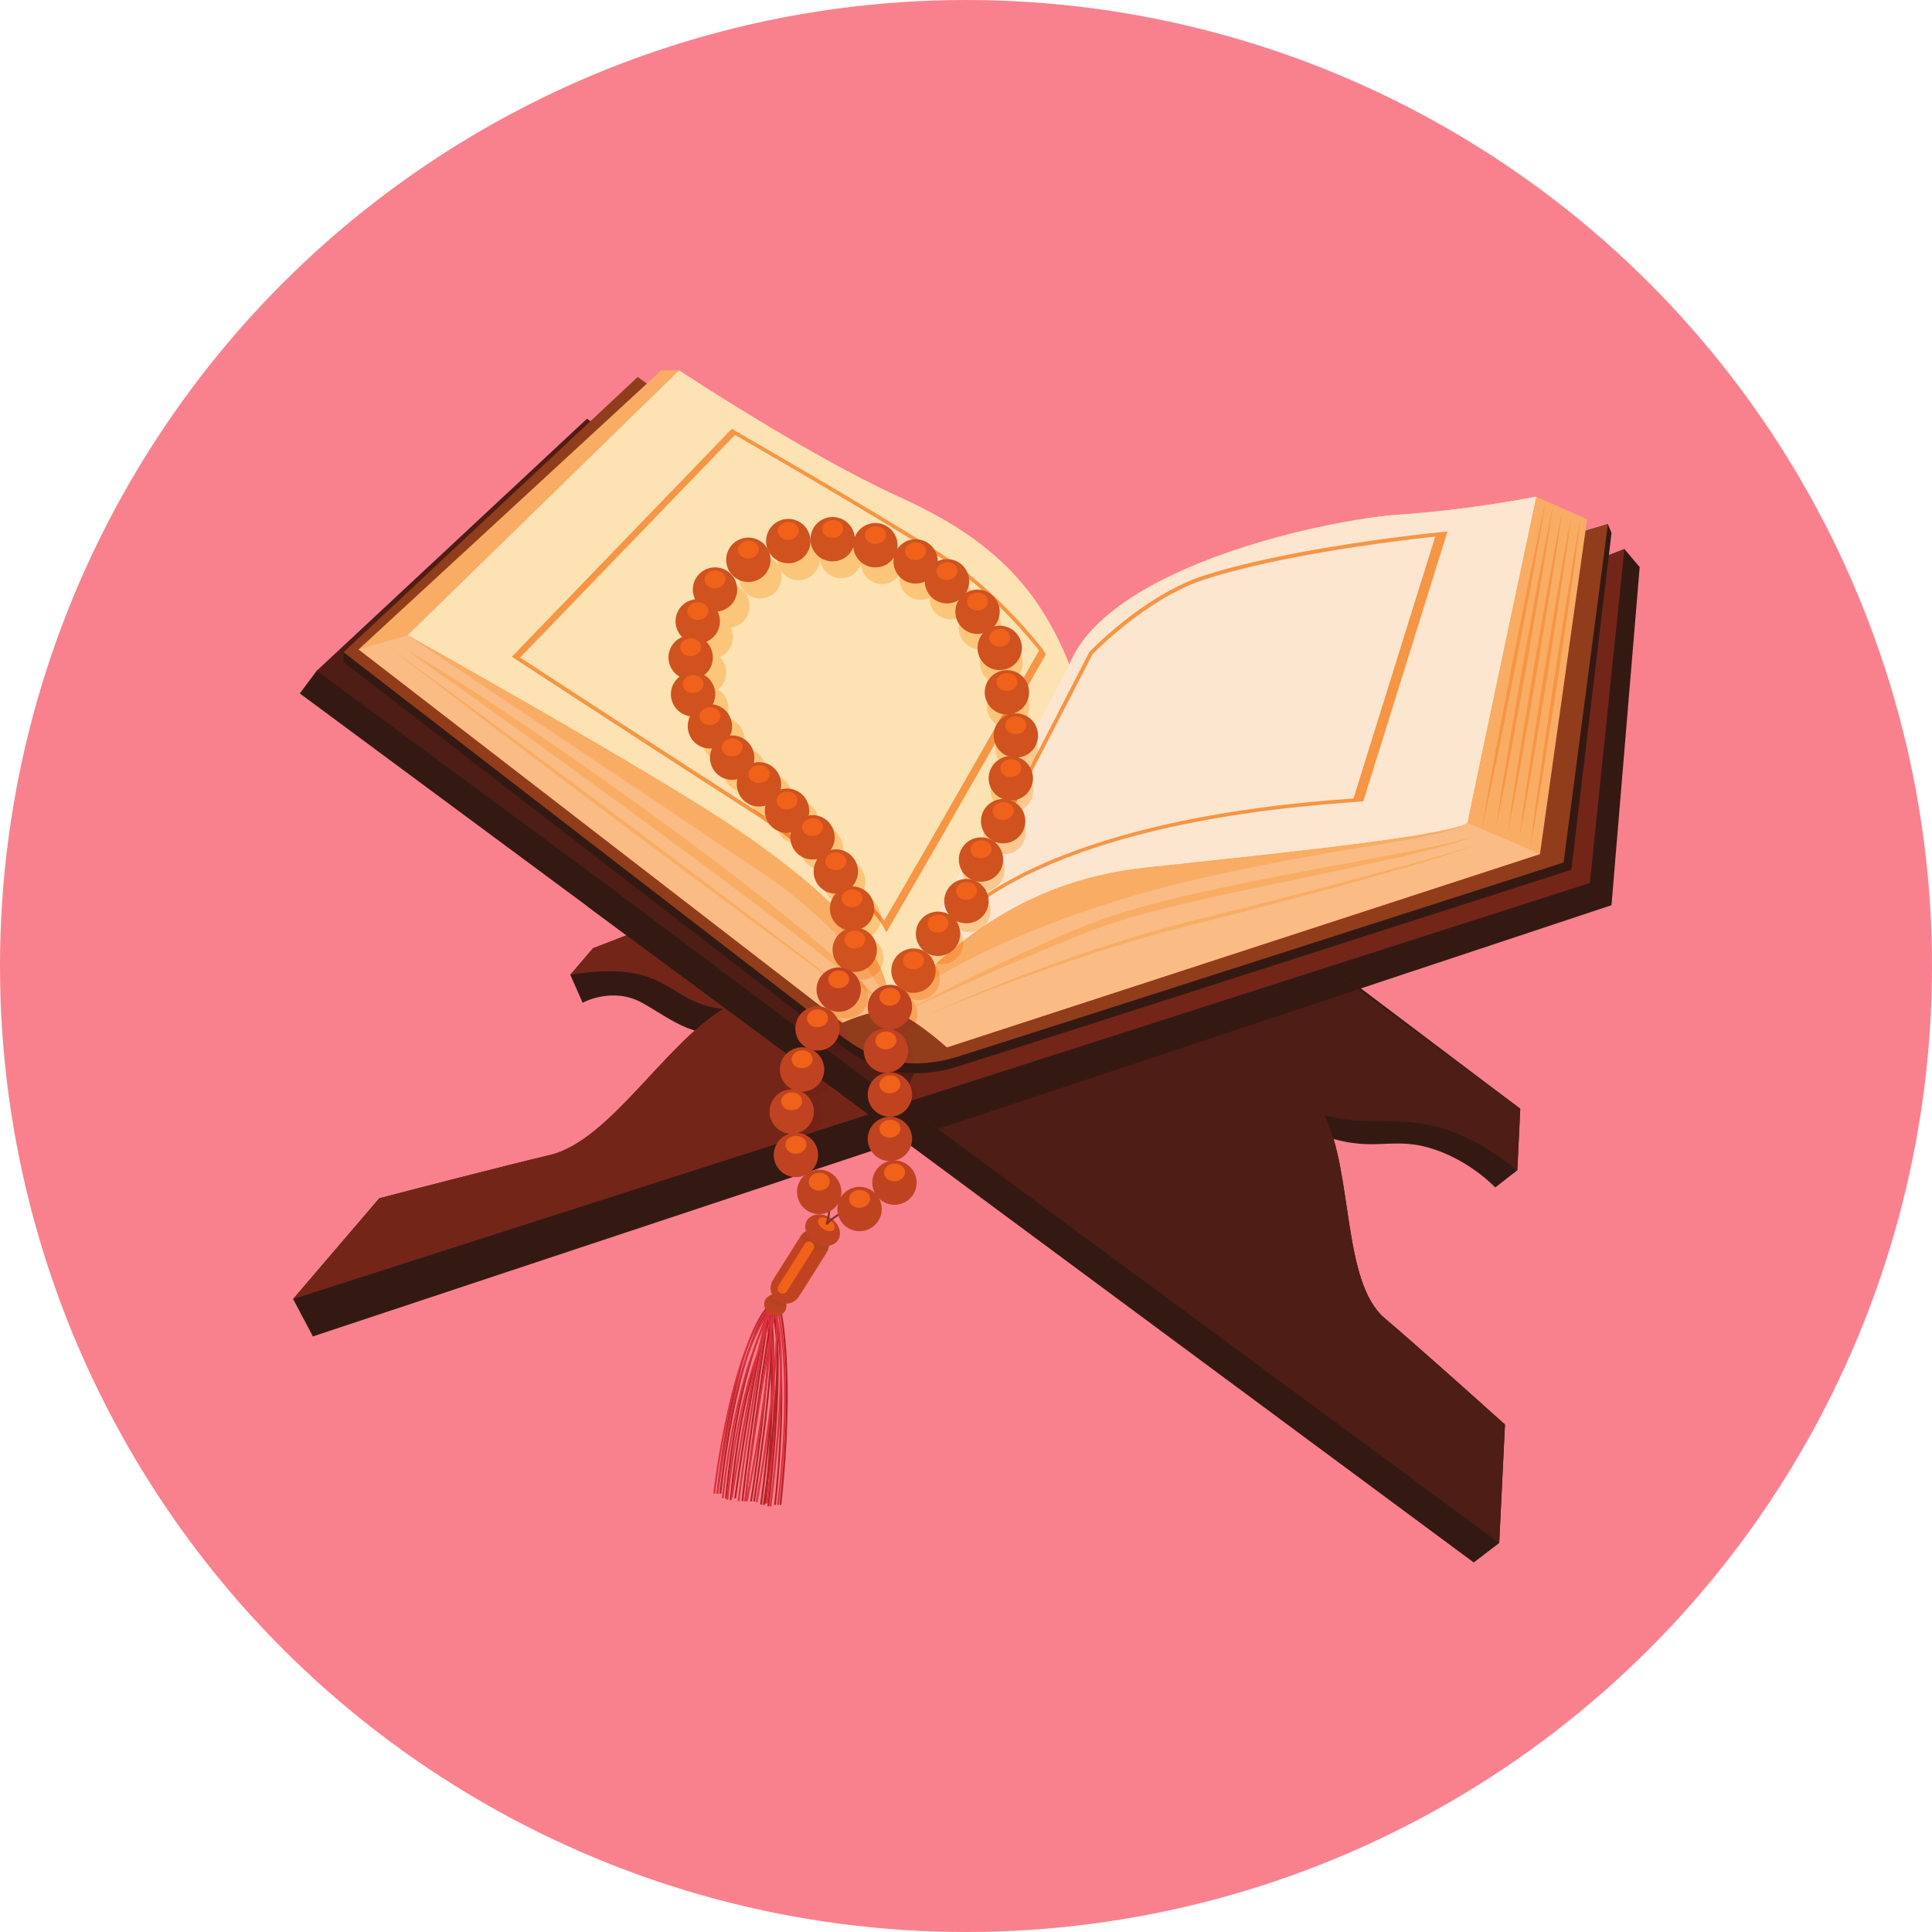 <?xml version="1.0" encoding="UTF-8" standalone="no"?>
<svg
   width="40"
   height="40"
   viewBox="0 0 40 40"
   version="1.1"
   id="svg9070"
   sodipodi:docname="icon-advanced.svg"
   inkscape:version="1.2.2 (732a01da63, 2022-12-09)"
   xmlns:inkscape="http://www.inkscape.org/namespaces/inkscape"
   xmlns:sodipodi="http://sodipodi.sourceforge.net/DTD/sodipodi-0.dtd"
   xmlns="http://www.w3.org/2000/svg"
   xmlns:svg="http://www.w3.org/2000/svg">
  <defs
     id="defs9074" />
  <sodipodi:namedview
     id="namedview9072"
     pagecolor="#505050"
     bordercolor="#eeeeee"
     borderopacity="1"
     inkscape:showpageshadow="0"
     inkscape:pageopacity="0"
     inkscape:pagecheckerboard="0"
     inkscape:deskcolor="#505050"
     showgrid="false"
     inkscape:zoom="7.1064232"
     inkscape:cx="21.740895"
     inkscape:cy="2.0404076"
     inkscape:window-width="1920"
     inkscape:window-height="991"
     inkscape:window-x="-9"
     inkscape:window-y="-9"
     inkscape:window-maximized="1"
     inkscape:current-layer="svg9070" />
  <circle
     cx="20"
     cy="20"
     r="20"
     fill="#f9818e"
     id="circle9064"
     style="fill-rule:evenodd" />
  <g
     id="g11239"
     transform="matrix(1.122,0,0,1.122,-3.354,-1.327)">
    <path
       d="m 32.964,11.314 -19.033,7.367 -0.418,0.489 c 1.846,-0.3 1.747,0.512 2.817,0.631 -1.093,0.673 -2.097,2.434 -3.194,2.695 -0.893,0.212 -2.56,0.645 -3.148,0.798 l -1.59,1.859 0.365,0.69 23.963,-7.957 0.52,-6.239 -0.282,-0.333"
       style="fill:#341913;fill-opacity:1;fill-rule:nonzero;stroke:none;stroke-width:0.008"
       id="path18" />
    <path
       d="m 28.54,25.507 c -0.789,-0.673 -0.58,-2.698 -1.113,-3.75 1.063,0.331 1.889,-0.321 3.561,1.022 L 31.042,21.641 14.767,9.358 8.834,13.56 8.521,13.978 30.184,30.015 l 0.47,-0.36 0.106,-2.186 c -0.427,-0.384 -1.584,-1.422 -2.22,-1.963"
       style="fill:#341913;fill-opacity:1;fill-rule:nonzero;stroke:none;stroke-width:0.008"
       id="path20" />
    <path
       d="m 30.987,22.779 -0.406,0.315 c 0,0 -0.494,-0.527 -1.233,-0.735 -0.739,-0.209 -1.055,0.126 -2.064,-0.265 -0.313,-0.331 -0.061,-0.644 -0.061,-0.644 l 2.279,0.078 1.484,1.25"
       style="fill:#341913;fill-opacity:1;fill-rule:nonzero;stroke:none;stroke-width:0.008"
       id="path22" />
    <path
       d="m 28.54,25.507 c -0.789,-0.673 -0.58,-2.698 -1.113,-3.75 1.063,0.331 1.889,-0.321 3.561,1.022 L 31.042,21.641 13.821,8.909 8.834,13.56 30.654,29.656 30.76,27.47 c -0.427,-0.384 -1.584,-1.422 -2.22,-1.963"
       style="fill:#4e1d15;fill-opacity:1;fill-rule:nonzero;stroke:none;stroke-width:0.008"
       id="path24" />
    <path
       d="m 22.535,15.351 -7.393,2.862 5.154,3.802 7.765,-2.578 -5.525,-4.085"
       style="fill:#341913;fill-opacity:1;fill-rule:nonzero;stroke:none;stroke-width:0.008"
       id="path26" />
    <path
       d="m 13.513,19.17 0.227,0.516 c 0,0 0.548,-0.302 1.096,0 0.548,0.302 1.009,0.746 1.87,0.519 0.174,-0.522 0,-0.924 0,-0.924 0,0 -1.949,-0.599 -1.992,-0.599 -0.044,0 -1.201,0.487 -1.201,0.487"
       style="fill:#341913;fill-opacity:1;fill-rule:nonzero;stroke:none;stroke-width:0.008"
       id="path28" />
    <path
       d="m 13.932,18.681 -0.418,0.489 c 1.846,-0.3 1.747,0.512 2.817,0.631 -1.093,0.673 -2.097,2.434 -3.194,2.695 -0.893,0.212 -2.56,0.645 -3.148,0.798 l -1.59,1.859 23.927,-7.677 0.638,-6.162 -19.033,7.367"
       style="fill:#732618;fill-opacity:1;fill-rule:nonzero;stroke:none;stroke-width:0.008"
       id="path30" />
    <path
       d="m 22.577,14.995 -8.757,2.907 5.208,3.856 0.568,-0.197 2.98,-6.565"
       style="fill:#341913;fill-opacity:1;fill-rule:nonzero;stroke:none;stroke-width:0.008"
       id="path32" />
    <path
       d="m 22.577,14.995 -8.143,2.703 5.163,3.862 2.98,-6.565"
       style="fill:#4e1d15;fill-opacity:1;fill-rule:nonzero;stroke:none;stroke-width:0.008"
       id="path34" />
    <path
       d="m 9.329,13.401 c 0,0 8.925,6.89 9.256,7.133 0.331,0.244 1.009,0.661 2.07,0.331 1.061,-0.331 11.33,-3.632 11.33,-3.632 l 0.741,-6.215 -0.067,-0.165 L 22.481,13.993 14.757,8.321 9.329,13.218 v 0.183"
       style="fill:#341913;fill-opacity:1;fill-rule:nonzero;stroke:none;stroke-width:0.008"
       id="path36" />
    <path
       d="m 9.329,13.218 c 0,0 8.925,6.89 9.256,7.133 0.331,0.244 1.009,0.661 2.07,0.331 1.061,-0.331 11.187,-3.584 11.187,-3.584 l 0.818,-6.246 -10.178,2.958 -7.725,-5.672 -5.428,5.08"
       style="fill:#913d1c;fill-opacity:1;fill-rule:nonzero;stroke:none;stroke-width:0.008"
       id="path38" />
    <path
       d="m 15.192,8.016 -5.585,5.15 8.925,6.889 c 0,0 0.487,-0.226 0.835,-0.226 0.348,0 1.096,0.679 1.096,0.679 l 10.943,-3.567 0.87,-6.176 -0.94,-0.418 -8.612,3.097 -7.203,-5.428 h -0.331"
       style="fill:#f9ac64;fill-opacity:1;fill-rule:nonzero;stroke:none;stroke-width:0.008"
       id="path40" />
    <path
       d="m 31.513,10.426 c -0.084,0.507 -0.176,1.013 -0.269,1.519 l -0.287,1.515 -0.302,1.512 -0.157,0.755 -0.164,0.754 0.131,-0.76 0.138,-0.759 0.287,-1.515 0.303,-1.512 c 0.104,-0.504 0.209,-1.007 0.321,-1.509"
       style="fill:#f69543;fill-opacity:1;fill-rule:nonzero;stroke:none;stroke-width:0.008"
       id="path42" />
    <path
       d="m 31.646,10.512 c -0.074,0.5 -0.155,0.998 -0.238,1.497 l -0.256,1.494 -0.272,1.491 -0.142,0.744 -0.149,0.743 0.115,-0.749 0.123,-0.748 0.256,-1.494 0.272,-1.491 c 0.094,-0.496 0.188,-0.993 0.291,-1.487"
       style="fill:#f69543;fill-opacity:1;fill-rule:nonzero;stroke:none;stroke-width:0.008"
       id="path44" />
    <path
       d="m 31.82,10.59 c -0.07,0.5 -0.148,1 -0.227,1.499 l -0.245,1.495 -0.261,1.493 -0.136,0.745 -0.144,0.744 0.11,-0.75 0.117,-0.749 0.246,-1.495 0.261,-1.493 c 0.09,-0.497 0.181,-0.994 0.28,-1.49"
       style="fill:#f69543;fill-opacity:1;fill-rule:nonzero;stroke:none;stroke-width:0.008"
       id="path46" />
    <path
       d="m 31.989,10.664 c -0.066,0.501 -0.14,1 -0.215,1.499 l -0.233,1.497 -0.249,1.494 -0.13,0.746 -0.137,0.745 0.104,-0.75 0.111,-0.749 0.234,-1.497 0.249,-1.494 c 0.086,-0.498 0.173,-0.995 0.268,-1.491"
       style="fill:#f69543;fill-opacity:1;fill-rule:nonzero;stroke:none;stroke-width:0.008"
       id="path48" />
    <path
       d="m 32.156,10.742 c -0.063,0.507 -0.133,1.012 -0.205,1.518 l -0.224,1.515 -0.239,1.512 -0.125,0.755 -0.133,0.754 0.099,-0.759 0.106,-0.758 0.224,-1.515 0.239,-1.512 c 0.083,-0.504 0.166,-1.007 0.258,-1.51"
       style="fill:#f69543;fill-opacity:1;fill-rule:nonzero;stroke:none;stroke-width:0.008"
       id="path50" />
    <path
       d="m 10.512,12.905 c 0,0 2.018,1.444 3.723,2.401 1.705,0.957 4.906,3.323 5.132,4.523 1.026,-1.044 2.331,-2.383 4.784,-2.644 2.453,-0.261 5.498,-0.574 5.915,-0.818 0.209,-1.044 1.27,-6.02 1.27,-6.02 0,0 -1.218,0.244 -2.523,0.331 -1.305,0.087 -5.359,0.94 -6.089,2.766 C 22.134,11.983 21.264,11.113 19.576,10.348 17.888,9.582 15.522,8.016 15.522,8.016 l -5.011,4.889"
       style="fill:#fde2b3;fill-opacity:1;fill-rule:nonzero;stroke:none;stroke-width:0.008"
       id="path52" />
    <path
       d="m 19.367,19.83 c 1.026,-1.044 2.331,-2.383 4.784,-2.644 2.453,-0.261 5.498,-0.574 5.915,-0.818 0.209,-1.044 1.27,-6.02 1.27,-6.02 0,0 -1.218,0.244 -2.523,0.331 -1.305,0.087 -5.359,0.94 -6.089,2.766 l -3.358,6.385"
       style="fill:#fde6d0;fill-opacity:1;fill-rule:nonzero;stroke:none;stroke-width:0.008"
       id="path54" />
    <path
       d="m 25.926,17.22 c -4.639,0.928 -6.559,2.61 -6.559,2.61 0.348,0 1.096,0.679 1.096,0.679 l 10.943,-3.567 c 0,0 -0.91,-0.394 -1.34,-0.574 -0.533,0.307 -1.507,0.311 -4.141,0.853"
       style="fill:#fabc84;fill-opacity:1;fill-rule:nonzero;stroke:none;stroke-width:0.008"
       id="path56" />
    <path
       d="m 16.566,16.472 c -1.479,-1.009 -6.054,-3.567 -6.054,-3.567 l -0.905,0.261 8.925,6.889 c 0,0 0.487,-0.226 0.835,-0.226 0.174,-1.079 -1.322,-2.349 -2.801,-3.358"
       style="fill:#fabc84;fill-opacity:1;fill-rule:nonzero;stroke:none;stroke-width:0.008"
       id="path58" />
    <path
       d="m 16.566,16.472 c -1.479,-1.009 -6.054,-3.567 -6.054,-3.567 0,0 5.898,3.949 6.646,4.454 0.748,0.504 2.157,1.792 2.21,2.47 0.174,-1.079 -1.322,-2.349 -2.801,-3.358"
       style="fill:#f9ac64;fill-opacity:1;fill-rule:nonzero;stroke:none;stroke-width:0.008"
       id="path60" />
    <path
       d="m 10.425,13.131 c 0,0 7.603,5.376 8.943,6.698 -0.974,-1.305 -6.489,-5.266 -8.943,-6.698"
       style="fill:#f9ac64;fill-opacity:1;fill-rule:nonzero;stroke:none;stroke-width:0.008"
       id="path62" />
    <path
       d="m 10.175,13.131 1.108,0.809 1.103,0.815 2.2,1.639 2.19,1.652 1.092,0.831 1.087,0.836 -1.108,-0.809 -1.103,-0.815 -2.2,-1.639 -2.19,-1.652 -1.092,-0.831 -1.087,-0.836"
       style="fill:#f9ac64;fill-opacity:1;fill-rule:nonzero;stroke:none;stroke-width:0.008"
       id="path64" />
    <path
       d="m 19.715,19.83 c 0.403,-0.219 0.814,-0.424 1.225,-0.629 0.413,-0.201 0.829,-0.395 1.248,-0.583 0.209,-0.094 0.42,-0.186 0.633,-0.273 0.212,-0.088 0.426,-0.173 0.646,-0.248 0.439,-0.147 0.884,-0.263 1.331,-0.371 0.448,-0.103 0.897,-0.198 1.348,-0.288 0.45,-0.09 0.9,-0.181 1.352,-0.262 0.451,-0.083 0.902,-0.166 1.352,-0.255 0.45,-0.088 0.901,-0.172 1.339,-0.308 -0.214,0.084 -0.434,0.151 -0.657,0.208 -0.222,0.06 -0.445,0.113 -0.668,0.167 -0.448,0.102 -0.897,0.197 -1.345,0.293 -0.897,0.19 -1.798,0.367 -2.688,0.581 -0.446,0.104 -0.89,0.216 -1.323,0.356 -0.215,0.071 -0.428,0.154 -0.641,0.24 l -0.636,0.26 c -0.423,0.176 -0.843,0.359 -1.262,0.547 -0.42,0.184 -0.837,0.376 -1.254,0.568"
       style="fill:#f9ac64;fill-opacity:1;fill-rule:nonzero;stroke:none;stroke-width:0.008"
       id="path66" />
    <path
       d="m 20.072,19.925 c 0.821,-0.373 1.66,-0.71 2.51,-1.013 0.425,-0.153 0.854,-0.294 1.286,-0.425 0.215,-0.068 0.434,-0.126 0.651,-0.189 0.219,-0.057 0.437,-0.116 0.656,-0.17 0.876,-0.216 1.749,-0.443 2.621,-0.673 0.436,-0.115 0.872,-0.232 1.306,-0.353 0.217,-0.06 0.435,-0.12 0.651,-0.183 0.216,-0.063 0.433,-0.127 0.645,-0.204 -0.848,0.311 -1.72,0.547 -2.588,0.792 -0.87,0.241 -1.743,0.467 -2.618,0.689 -0.877,0.209 -1.739,0.473 -2.592,0.766 -0.427,0.145 -0.85,0.3 -1.271,0.461 -0.422,0.159 -0.841,0.325 -1.256,0.502"
       style="fill:#f9ac64;fill-opacity:1;fill-rule:nonzero;stroke:none;stroke-width:0.008"
       id="path68" />
    <path
       d="m 12.586,13.317 c 0.353,0.23 3.24,2.112 4.256,2.76 1.021,0.652 2.142,1.609 2.462,2.096 1.222,-2.095 2.714,-4.73 2.859,-4.986 C 22.051,13.044 21.281,12.085 20.307,11.45 19.305,10.797 16.82,9.363 16.551,9.208 L 12.586,13.317 m 6.76,5.067 -0.071,-0.125 c -0.236,-0.408 -1.343,-1.403 -2.471,-2.122 -1.078,-0.688 -4.26,-2.763 -4.292,-2.784 l -0.076,-0.053 4.061,-4.208 0.064,0.044 c 0.027,0.016 2.727,1.568 3.783,2.257 1.06,0.691 1.88,1.76 1.888,1.771 l 0.055,0.092 -0.011,0.02 c -0.016,0.028 -1.616,2.856 -2.9,5.057 l -0.03,0.052"
       style="fill:#f69543;fill-opacity:1;fill-rule:nonzero;stroke:none;stroke-width:0.008"
       id="path70" />
    <path
       d="m 23.149,13.256 -2.503,4.856 c 0.533,-0.515 2.377,-1.858 7.319,-2.195 0.408,-1.307 1.373,-4.401 1.508,-4.833 -0.39,0.041 -2.858,0.315 -4.347,0.822 -1.025,0.375 -1.916,1.286 -1.978,1.35 m -2.627,5.096 -0.164,0.166 2.733,-5.303 0.003,-0.004 c 0.009,-0.01 0.934,-0.979 2.008,-1.372 1.621,-0.552 4.388,-0.828 4.416,-0.831 l 0.183,-0.019 -0.016,0.05 c 0,0 -1.096,3.514 -1.531,4.906 l -0.007,0.023 -0.154,0.015 c -6.106,0.412 -7.459,2.348 -7.472,2.368"
       style="fill:#f69543;fill-opacity:1;fill-rule:nonzero;stroke:none;stroke-width:0.008"
       id="path72" />
    <path
       d="m 17.307,28.954 -0.033,-0.004 c 0.265,-2.404 0.003,-3.578 2.88e-4,-3.59 l 0.032,-0.007 c 0.003,0.012 0.266,1.191 2.88e-4,3.601"
       style="fill:#b12225;fill-opacity:1;fill-rule:nonzero;stroke:none;stroke-width:0.008"
       id="path74" />
    <path
       d="m 17.407,28.953 -0.033,-0.004 c 0.265,-2.404 0.003,-3.578 2.88e-4,-3.59 l 0.032,-0.007 c 0.003,0.012 0.266,1.191 2.88e-4,3.601"
       style="fill:#b12225;fill-opacity:1;fill-rule:nonzero;stroke:none;stroke-width:0.008"
       id="path76" />
    <path
       d="m 17.124,28.928 -0.033,-0.004 c 0.265,-2.404 0.023,-3.609 0.021,-3.621 l 0.032,-0.007 c 0.003,0.012 0.246,1.221 -0.02,3.631"
       style="fill:#b12225;fill-opacity:1;fill-rule:nonzero;stroke:none;stroke-width:0.008"
       id="path78" />
    <path
       d="m 16.243,28.745 -0.033,-0.003 c 0.003,-0.027 0.273,-2.664 0.928,-3.445 l 0.025,0.021 c -0.648,0.773 -0.918,3.401 -0.92,3.427"
       style="fill:#b12225;fill-opacity:1;fill-rule:nonzero;stroke:none;stroke-width:0.008"
       id="path80" />
    <path
       d="m 16.298,28.745 -0.033,-0.003 c 0.003,-0.027 0.273,-2.664 0.928,-3.445 l 0.025,0.021 c -0.648,0.773 -0.917,3.401 -0.92,3.427"
       style="fill:#b12225;fill-opacity:1;fill-rule:nonzero;stroke:none;stroke-width:0.008"
       id="path82" />
    <path
       d="m 16.401,28.836 -0.033,-0.003 c 0.25,-2.618 0.864,-3.557 0.87,-3.566 l 0.027,0.018 c -0.006,0.009 -0.616,0.942 -0.865,3.55"
       style="fill:#b12225;fill-opacity:1;fill-rule:nonzero;stroke:none;stroke-width:0.008"
       id="path84" />
    <path
       d="m 16.488,28.867 -0.033,-0.003 C 16.705,26.245 17.319,25.307 17.325,25.298 l 0.027,0.018 c -0.006,0.009 -0.616,0.942 -0.865,3.551"
       style="fill:#b12225;fill-opacity:1;fill-rule:nonzero;stroke:none;stroke-width:0.008"
       id="path86" />
    <path
       d="m 17.048,28.949 -0.033,-0.004 c 0.004,-0.028 0.394,-2.824 0.142,-3.588 l 0.031,-0.01 c 0.255,0.772 -0.124,3.488 -0.14,3.603"
       style="fill:#b12225;fill-opacity:1;fill-rule:nonzero;stroke:none;stroke-width:0.008"
       id="path88" />
    <path
       d="m 17.182,28.979 -0.033,-0.004 c 0.004,-0.028 0.338,-2.832 0.071,-3.591 l 0.031,-0.011 c 0.27,0.766 -0.055,3.49 -0.069,3.606"
       style="fill:#b12225;fill-opacity:1;fill-rule:nonzero;stroke:none;stroke-width:0.008"
       id="path90" />
    <path
       d="m 16.571,28.833 -0.033,-0.004 c 0.018,-0.127 0.445,-3.109 0.651,-3.452 l 0.028,0.017 c -0.203,0.337 -0.642,3.409 -0.646,3.44"
       style="fill:#b12225;fill-opacity:1;fill-rule:nonzero;stroke:none;stroke-width:0.008"
       id="path92" />
    <path
       d="m 16.92,28.892 -0.033,-0.005 c 0.004,-0.022 0.369,-2.259 0.336,-3.448 l 0.033,-9.58e-4 c 0.033,1.193 -0.333,3.432 -0.337,3.455"
       style="fill:#b12225;fill-opacity:1;fill-rule:nonzero;stroke:none;stroke-width:0.008"
       id="path94" />
    <path
       d="m 16.865,28.89 -0.033,-0.005 c 0.004,-0.022 0.369,-2.259 0.336,-3.449 l 0.033,-8.93e-4 c 0.033,1.193 -0.333,3.432 -0.337,3.455"
       style="fill:#b12225;fill-opacity:1;fill-rule:nonzero;stroke:none;stroke-width:0.008"
       id="path96" />
    <path
       d="m 16.76,28.885 -0.033,-0.003 c 0.125,-1.199 0.513,-3.644 0.517,-3.669 l 0.033,0.005 c -0.004,0.025 -0.393,2.469 -0.517,3.667"
       style="fill:#b12225;fill-opacity:1;fill-rule:nonzero;stroke:none;stroke-width:0.008"
       id="path98" />
    <path
       d="m 16.705,28.885 -0.033,-0.003 c 0.125,-1.199 0.513,-3.644 0.517,-3.669 l 0.033,0.005 c -0.004,0.025 -0.392,2.469 -0.517,3.667"
       style="fill:#b12225;fill-opacity:1;fill-rule:nonzero;stroke:none;stroke-width:0.008"
       id="path100" />
    <path
       d="m 17.362,28.955 -0.035,-0.004 c 0.293,-2.404 0.003,-3.578 4.01e-4,-3.589 l 0.034,-0.009 c 0.003,0.012 0.294,1.191 4.52e-4,3.602"
       style="fill:#db313e;fill-opacity:1;fill-rule:nonzero;stroke:none;stroke-width:0.008"
       id="path102" />
    <path
       d="m 17.159,28.928 -0.035,-0.004 c 0.293,-2.404 0.003,-3.578 4.53e-4,-3.589 l 0.034,-0.009 c 0.003,0.012 0.294,1.191 4.01e-4,3.602"
       style="fill:#db313e;fill-opacity:1;fill-rule:nonzero;stroke:none;stroke-width:0.008"
       id="path104" />
    <path
       d="m 16.186,28.746 -0.035,-0.004 c 0.003,-0.027 0.302,-2.665 1.025,-3.446 l 0.026,0.024 c -0.716,0.773 -1.013,3.4 -1.016,3.426"
       style="fill:#db313e;fill-opacity:1;fill-rule:nonzero;stroke:none;stroke-width:0.008"
       id="path106" />
    <path
       d="m 16.247,28.746 -0.035,-0.004 c 0.003,-0.027 0.302,-2.665 1.025,-3.446 l 0.026,0.024 c -0.716,0.773 -1.013,3.4 -1.016,3.426"
       style="fill:#db313e;fill-opacity:1;fill-rule:nonzero;stroke:none;stroke-width:0.008"
       id="path108" />
    <path
       d="m 16.344,28.83 -0.035,-0.004 c 0.276,-2.619 0.955,-3.557 0.961,-3.567 l 0.028,0.021 c -0.007,0.009 -0.68,0.942 -0.955,3.55"
       style="fill:#db313e;fill-opacity:1;fill-rule:nonzero;stroke:none;stroke-width:0.008"
       id="path110" />
    <path
       d="m 16.428,28.86 -0.035,-0.004 c 0.276,-2.619 0.955,-3.558 0.961,-3.567 l 0.028,0.021 c -0.007,0.009 -0.68,0.942 -0.955,3.55"
       style="fill:#db313e;fill-opacity:1;fill-rule:nonzero;stroke:none;stroke-width:0.008"
       id="path112" />
    <path
       d="m 17.1,28.955 -0.034,-0.005 c 0.004,-0.028 0.435,-2.823 0.157,-3.587 l 0.033,-0.012 c 0.282,0.773 -0.137,3.489 -0.155,3.604"
       style="fill:#b12225;fill-opacity:1;fill-rule:nonzero;stroke:none;stroke-width:0.008"
       id="path114" />
    <path
       d="m 17.223,28.979 -0.034,-0.005 c 0.004,-0.028 0.374,-2.832 0.079,-3.589 l 0.032,-0.013 c 0.298,0.766 -0.061,3.491 -0.077,3.607"
       style="fill:#db313e;fill-opacity:1;fill-rule:nonzero;stroke:none;stroke-width:0.008"
       id="path116" />
    <path
       d="m 16.508,28.822 -0.034,-0.006 c 0.02,-0.127 0.491,-3.11 0.719,-3.453 l 0.029,0.019 c -0.224,0.337 -0.709,3.408 -0.714,3.439"
       style="fill:#db313e;fill-opacity:1;fill-rule:nonzero;stroke:none;stroke-width:0.008"
       id="path118" />
    <path
       d="m 16.968,28.904 -0.034,-0.006 c 0.004,-0.022 0.408,-2.259 0.372,-3.448 l 0.035,-9.57e-4 c 0.037,1.193 -0.368,3.433 -0.372,3.455"
       style="fill:#db313e;fill-opacity:1;fill-rule:nonzero;stroke:none;stroke-width:0.008"
       id="path120" />
    <path
       d="m 16.785,28.886 -0.034,-0.007 c 0.005,-0.023 0.484,-2.35 0.448,-3.54 l 0.035,-0.001 c 0.037,1.193 -0.444,3.525 -0.448,3.548"
       style="fill:#db313e;fill-opacity:1;fill-rule:nonzero;stroke:none;stroke-width:0.008"
       id="path122" />
    <path
       d="m 16.758,28.885 -0.035,-0.004 c 0.138,-1.199 0.567,-3.645 0.571,-3.669 l 0.034,0.006 c -0.004,0.025 -0.434,2.469 -0.571,3.667"
       style="fill:#db313e;fill-opacity:1;fill-rule:nonzero;stroke:none;stroke-width:0.008"
       id="path124" />
    <path
       d="m 16.636,28.885 -0.035,-0.004 c 0.138,-1.199 0.567,-3.645 0.571,-3.669 l 0.034,0.006 c -0.004,0.025 -0.434,2.469 -0.571,3.667"
       style="fill:#db313e;fill-opacity:1;fill-rule:nonzero;stroke:none;stroke-width:0.008"
       id="path126" />
    <path
       d="m 21.466,13.816 c -0.161,0 -0.312,-0.102 -0.37,-0.266 -0.05,-0.142 -0.016,-0.294 0.076,-0.4 -0.033,0.009 -0.066,0.013 -0.099,0.013 -0.161,0 -0.312,-0.102 -0.37,-0.266 -0.041,-0.118 -0.025,-0.243 0.035,-0.343 -0.023,0.014 -0.047,0.026 -0.073,0.035 -0.044,0.016 -0.088,0.023 -0.132,0.023 -0.161,0 -0.312,-0.102 -0.37,-0.266 -0.015,-0.043 -0.022,-0.086 -0.022,-0.129 -0.01,0.005 -0.021,0.009 -0.032,0.013 -0.044,0.016 -0.088,0.023 -0.132,0.023 -0.161,0 -0.312,-0.102 -0.37,-0.266 -0.024,-0.068 -0.028,-0.138 -0.016,-0.205 -0.045,0.069 -0.112,0.125 -0.194,0.155 -0.044,0.016 -0.088,0.023 -0.132,0.023 -0.161,0 -0.312,-0.102 -0.37,-0.266 -0.011,-0.032 -0.018,-0.066 -0.021,-0.098 -0.04,0.105 -0.122,0.192 -0.234,0.233 -0.044,0.016 -0.088,0.023 -0.132,0.023 -0.161,0 -0.312,-0.102 -0.37,-0.266 -0.073,-0.208 0.034,-0.437 0.238,-0.511 0.044,-0.016 0.088,-0.023 0.132,-0.023 0.161,0 0.312,0.102 0.37,0.266 0.011,0.033 0.018,0.066 0.021,0.098 0.04,-0.105 0.122,-0.192 0.234,-0.233 0.044,-0.016 0.088,-0.023 0.132,-0.023 0.161,0 0.312,0.102 0.37,0.266 0.024,0.068 0.028,0.138 0.016,0.205 0.045,-0.069 0.112,-0.125 0.194,-0.155 0.044,-0.016 0.088,-0.023 0.132,-0.023 0.161,0 0.312,0.102 0.37,0.266 0.015,0.043 0.022,0.086 0.022,0.129 0.01,-0.005 0.021,-0.009 0.032,-0.013 0.044,-0.016 0.088,-0.023 0.132,-0.023 0.161,0 0.312,0.102 0.37,0.266 0.041,0.118 0.025,0.243 -0.035,0.343 0.023,-0.014 0.047,-0.026 0.073,-0.035 0.044,-0.016 0.088,-0.023 0.132,-0.023 0.161,0 0.312,0.102 0.37,0.266 0.05,0.142 0.016,0.294 -0.076,0.4 0.033,-0.009 0.066,-0.013 0.099,-0.013 0.161,0 0.312,0.102 0.37,0.266 0.073,0.208 -0.034,0.437 -0.238,0.511 -0.044,0.016 -0.088,0.023 -0.132,0.023"
       style="fill:#fbc57a;fill-opacity:1;fill-rule:nonzero;stroke:none;stroke-width:0.008"
       id="path128" />
    <path
       d="m 17.017,12.226 c -0.161,0 -0.312,-0.102 -0.37,-0.266 -0.073,-0.208 0.034,-0.437 0.238,-0.511 0.044,-0.016 0.088,-0.023 0.132,-0.023 0.136,0 0.264,0.072 0.336,0.193 -0.07,-0.207 0.037,-0.433 0.239,-0.507 0.044,-0.016 0.088,-0.023 0.132,-0.023 0.161,0 0.312,0.102 0.37,0.266 0.073,0.208 -0.034,0.437 -0.238,0.511 -0.044,0.016 -0.088,0.023 -0.132,0.023 -0.136,0 -0.264,-0.072 -0.336,-0.193 0.07,0.207 -0.037,0.433 -0.239,0.507 -0.044,0.016 -0.088,0.023 -0.132,0.023"
       style="fill:#fbc57a;fill-opacity:1;fill-rule:nonzero;stroke:none;stroke-width:0.008"
       id="path130" />
    <path
       d="m 17.648,22.897 c -9.57e-4,-6.07e-4 -0.002,-0.001 -0.003,-0.002 l 0.186,-0.062 c -0.06,0.022 -0.121,0.044 -0.183,0.064"
       style="fill:#f8c466;fill-opacity:1;fill-rule:nonzero;stroke:none;stroke-width:0.008"
       id="path132" />
    <path
       d="m 17.645,22.895 c -0.069,-0.046 -0.125,-0.113 -0.155,-0.199 -0.073,-0.208 0.034,-0.437 0.238,-0.511 0.008,-0.003 0.016,-0.005 0.023,-0.007 -0.018,-0.002 -0.035,-0.004 -0.052,-0.008 l 0.375,-0.12 c -0.042,0.047 -0.095,0.084 -0.158,0.107 -0.008,0.003 -0.016,0.005 -0.023,0.007 0.148,0.013 0.283,0.112 0.336,0.264 0.03,0.087 0.029,0.176 0.003,0.257 -0.135,0.045 -0.268,0.099 -0.401,0.148 l -0.186,0.062"
       style="fill:#341813;fill-opacity:1;fill-rule:nonzero;stroke:none;stroke-width:0.008"
       id="path134" />
    <path
       d="m 17.699,22.17 c -0.127,-0.029 -0.237,-0.121 -0.284,-0.256 -0.073,-0.208 0.034,-0.437 0.238,-0.511 0.043,-0.016 0.088,-0.023 0.131,-0.023 0.004,0 0.009,5.7e-5 0.013,2.28e-4 -0.09,-0.044 -0.163,-0.123 -0.199,-0.226 -0.05,-0.142 -0.016,-0.294 0.076,-0.4 l 0.632,0.468 c -0.045,0.078 -0.116,0.142 -0.207,0.175 -0.043,0.016 -0.088,0.023 -0.131,0.023 -0.004,0 -0.009,-5.7e-5 -0.013,-2.27e-4 0.09,0.044 0.163,0.123 0.199,0.226 0.05,0.144 0.015,0.298 -0.08,0.404 L 17.699,22.17"
       style="fill:#732218;fill-opacity:1;fill-rule:nonzero;stroke:none;stroke-width:0.008"
       id="path136" />
    <path
       d="M 18.306,21.222 17.674,20.754 c 0.042,-0.049 0.097,-0.088 0.162,-0.111 0.043,-0.016 0.087,-0.023 0.131,-0.023 0.028,0 0.056,0.003 0.083,0.009 -0.08,-0.046 -0.145,-0.119 -0.178,-0.214 -0.019,-0.054 -0.026,-0.109 -0.022,-0.162 l 0.535,0.4 c -0.004,0.002 -0.008,0.003 -0.012,0.004 -0.043,0.016 -0.087,0.023 -0.131,0.023 -0.028,0 -0.056,-0.003 -0.083,-0.009 0.08,0.046 0.145,0.12 0.178,0.214 0.041,0.116 0.025,0.238 -0.031,0.337"
       style="fill:#341813;fill-opacity:1;fill-rule:nonzero;stroke:none;stroke-width:0.008"
       id="path138" />
    <path
       d="m 18.384,20.652 -0.535,-0.4 c 0.006,-0.08 0.034,-0.155 0.082,-0.218 0.324,0.249 0.546,0.419 0.628,0.481 -0.043,0.06 -0.102,0.109 -0.174,0.137"
       style="fill:#4e1b14;fill-opacity:1;fill-rule:nonzero;stroke:none;stroke-width:0.008"
       id="path140" />
    <path
       d="m 18.559,20.515 c -0.082,-0.062 -0.304,-0.232 -0.628,-0.481 0.03,-0.039 0.067,-0.072 0.11,-0.098 0.305,0.234 0.5,0.383 0.544,0.416 0.012,0.009 0.024,0.018 0.037,0.027 -0.012,0.049 -0.034,0.096 -0.063,0.137"
       style="fill:#341813;fill-opacity:1;fill-rule:nonzero;stroke:none;stroke-width:0.008"
       id="path142" />
    <path
       d="m 18.621,20.378 c -0.013,-0.009 -0.025,-0.018 -0.037,-0.027 -0.044,-0.032 -0.239,-0.181 -0.544,-0.416 0.021,-0.013 0.044,-0.024 0.068,-0.033 0.043,-0.016 0.088,-0.023 0.131,-0.023 0.025,0 0.049,0.002 0.073,0.007 l 0.219,0.169 c 0,0 0.009,-0.004 0.026,-0.012 0.022,0.03 0.04,0.064 0.053,0.101 0.027,0.078 0.029,0.158 0.011,0.233"
       style="fill:#93371d;fill-opacity:1;fill-rule:nonzero;stroke:none;stroke-width:0.008"
       id="path144" />
    <path
       d="m 19.241,19.057 c -0.154,-0.346 -0.425,-0.7 -0.766,-1.049 0.016,-0.059 0.046,-0.114 0.086,-0.159 -0.16,-0.002 -0.309,-0.103 -0.366,-0.265 -0.044,-0.126 -0.022,-0.259 0.047,-0.362 -0.03,0.007 -0.06,0.011 -0.09,0.011 -0.161,0 -0.312,-0.102 -0.37,-0.266 -0.018,-0.051 -0.025,-0.104 -0.022,-0.156 0.693,0.536 1.268,1.082 1.477,1.388 -0.025,0.12 -0.104,0.226 -0.219,0.28 0.113,0.037 0.208,0.124 0.251,0.247 0.04,0.114 0.026,0.234 -0.028,0.332"
       style="fill:#fbc57a;fill-opacity:1;fill-rule:nonzero;stroke:none;stroke-width:0.008"
       id="path146" />
    <path
       d="M 18.532,20.056 18.314,19.887 c 0.035,0.007 0.068,0.018 0.1,0.034 -0.075,-0.046 -0.135,-0.118 -0.167,-0.208 -0.056,-0.159 -0.006,-0.331 0.111,-0.436 l 0.597,0.436 -0.583,-0.449 c 0.033,-0.027 0.07,-0.048 0.112,-0.063 0.043,-0.016 0.087,-0.023 0.131,-0.023 0.001,0 0.002,0 0.003,0 0.141,0.115 0.269,0.221 0.382,0.319 0.039,0.193 -0.066,0.39 -0.253,0.458 -0.043,0.016 -0.088,0.023 -0.131,0.023 -0.061,0 -0.12,-0.014 -0.173,-0.041 0.044,0.027 0.083,0.063 0.114,0.107 -0.017,0.007 -0.026,0.012 -0.026,0.012 m 0.417,-0.689 c -0.125,-0.124 -0.269,-0.258 -0.428,-0.401 -0.035,-0.129 -0.003,-0.262 0.075,-0.36 0.191,0.203 0.362,0.409 0.495,0.603 -0.019,0.011 -0.039,0.02 -0.06,0.028 -0.043,0.016 -0.087,0.023 -0.131,0.023 -0.017,0 -0.035,-0.001 -0.052,-0.004 0.039,0.029 0.073,0.066 0.1,0.11"
       style="fill:#f8a35a;fill-opacity:1;fill-rule:nonzero;stroke:none;stroke-width:0.008"
       id="path148" />
    <path
       d="m 19.092,19.209 c -0.133,-0.194 -0.305,-0.4 -0.495,-0.603 0.036,-0.045 0.083,-0.083 0.138,-0.109 -0.113,-0.037 -0.208,-0.124 -0.251,-0.247 -0.028,-0.081 -0.029,-0.166 -0.008,-0.243 0.341,0.349 0.612,0.703 0.766,1.049 -0.035,0.062 -0.086,0.115 -0.149,0.152"
       style="fill:#f79744;fill-opacity:1;fill-rule:nonzero;stroke:none;stroke-width:0.008"
       id="path150" />
    <path
       d="m 19.001,19.497 c -0.113,-0.097 -0.241,-0.204 -0.382,-0.319 0.016,1.75e-4 0.032,0.001 0.048,0.003 -0.061,-0.046 -0.11,-0.11 -0.137,-0.188 -0.003,-0.009 -0.006,-0.019 -0.009,-0.029 0.159,0.143 0.302,0.277 0.428,0.401 0.015,0.024 0.027,0.05 0.037,0.078 0.006,0.018 0.011,0.035 0.015,0.053"
       style="fill:#f79744;fill-opacity:1;fill-rule:nonzero;stroke:none;stroke-width:0.008"
       id="path152" />
    <path
       d="m 18.955,19.714 -0.597,-0.436 c 0.005,-0.004 0.009,-0.008 0.014,-0.012 l 0.583,0.449"
       style="fill:#f79744;fill-opacity:1;fill-rule:nonzero;stroke:none;stroke-width:0.008"
       id="path154" />
    <path
       d="m 19.245,18.09 c -0.081,-0.107 -0.192,-0.232 -0.326,-0.367 0.135,0.023 0.255,0.118 0.304,0.26 0.012,0.036 0.02,0.072 0.022,0.108 m -0.363,-0.404 c -0.397,-0.394 -0.978,-0.875 -1.571,-1.293 -0.005,-0.046 -0.001,-0.092 0.009,-0.135 -0.038,0.012 -0.077,0.018 -0.115,0.018 -0.025,0 -0.049,-0.002 -0.073,-0.007 -0.083,-0.057 -0.167,-0.112 -0.249,-0.165 -0.019,-0.028 -0.035,-0.059 -0.047,-0.093 -0.026,-0.076 -0.029,-0.154 -0.012,-0.226 -0.031,0.008 -0.063,0.012 -0.094,0.012 -0.161,0 -0.312,-0.102 -0.37,-0.266 -0.036,-0.103 -0.028,-0.21 0.013,-0.302 -0.012,0.001 -0.024,0.002 -0.036,0.002 -0.161,0 -0.312,-0.102 -0.37,-0.265 -0.038,-0.108 -0.027,-0.222 0.021,-0.317 -0.142,-0.019 -0.268,-0.116 -0.319,-0.262 -0.059,-0.168 -8.94e-4,-0.349 0.13,-0.452 -0.078,-0.046 -0.141,-0.119 -0.173,-0.212 -0.07,-0.201 0.027,-0.421 0.218,-0.503 -0.04,-0.041 -0.073,-0.091 -0.093,-0.149 -0.073,-0.208 0.034,-0.437 0.238,-0.511 0.028,-0.01 0.057,-0.017 0.085,-0.02 -0.006,-0.013 -0.012,-0.027 -0.017,-0.041 -0.073,-0.208 0.034,-0.437 0.238,-0.511 0.044,-0.016 0.088,-0.023 0.132,-0.023 0.161,0 0.312,0.102 0.37,0.266 0.073,0.208 -0.034,0.437 -0.238,0.511 -0.028,0.01 -0.057,0.017 -0.085,0.02 0.006,0.013 0.012,0.027 0.017,0.041 0.07,0.201 -0.027,0.421 -0.218,0.503 0.04,0.041 0.073,0.091 0.093,0.149 0.059,0.168 8.3e-4,0.349 -0.131,0.451 0.078,0.046 0.141,0.119 0.173,0.212 0.038,0.108 0.027,0.222 -0.021,0.317 0.142,0.019 0.268,0.116 0.319,0.262 0.036,0.103 0.028,0.21 -0.013,0.302 0.012,-0.001 0.024,-0.002 0.037,-0.002 0.161,0 0.312,0.102 0.37,0.265 0.026,0.076 0.029,0.154 0.012,0.226 0.031,-0.008 0.063,-0.012 0.094,-0.012 0.161,0 0.312,0.102 0.37,0.266 0.027,0.076 0.029,0.155 0.012,0.229 0.038,-0.012 0.077,-0.018 0.115,-0.018 0.161,0 0.312,0.102 0.369,0.265 0.026,0.074 0.029,0.15 0.013,0.221 0.023,-0.004 0.045,-0.006 0.068,-0.006 0.161,0 0.312,0.102 0.369,0.265 0.044,0.126 0.022,0.259 -0.047,0.362 0.03,-0.007 0.061,-0.011 0.091,-0.011 0.161,0 0.312,0.102 0.37,0.266 0.045,0.13 0.021,0.268 -0.053,0.371 M 17.682,16.751 c -0.151,-0.008 -0.29,-0.104 -0.347,-0.256 0.118,0.084 0.234,0.17 0.347,0.256"
       style="fill:#fbc57a;fill-opacity:1;fill-rule:nonzero;stroke:none;stroke-width:0.008"
       id="path156" />
    <path
       d="m 19.237,18.199 c -0.208,-0.305 -0.784,-0.852 -1.477,-1.388 0.001,-0.022 0.004,-0.044 0.009,-0.066 -0.023,0.004 -0.045,0.006 -0.068,0.006 -0.006,0 -0.013,-1.75e-4 -0.019,-4.53e-4 -0.113,-0.086 -0.229,-0.172 -0.347,-0.256 -0.001,-0.003 -0.002,-0.006 -0.003,-0.009 -0.011,-0.031 -0.018,-0.062 -0.021,-0.093 0.593,0.418 1.174,0.898 1.571,1.293 -0.008,0.011 -0.016,0.021 -0.025,0.031 0.021,1.75e-4 0.041,0.002 0.061,0.006 0.134,0.135 0.245,0.26 0.326,0.367 0.003,0.037 -2.27e-4,0.074 -0.008,0.109 m -2.106,-1.93 c -0.1,-0.019 -0.19,-0.078 -0.249,-0.165 0.083,0.053 0.166,0.109 0.249,0.165"
       style="fill:#f6812f;fill-opacity:1;fill-rule:nonzero;stroke:none;stroke-width:0.008"
       id="path158" />
    <path
       d="m 19.522,21.872 c -0.129,0 -0.251,-0.065 -0.324,-0.174 l 0.368,-0.128 0.088,-0.028 0.198,0.146 c -0.045,0.072 -0.113,0.13 -0.199,0.161 -0.044,0.016 -0.088,0.023 -0.132,0.023"
       style="fill:#341813;fill-opacity:1;fill-rule:nonzero;stroke:none;stroke-width:0.008"
       id="path160" />
    <path
       d="m 19.853,21.688 -0.198,-0.146 0.26,-0.084 c 0.003,0.082 -0.02,0.162 -0.062,0.23"
       style="fill:#341813;fill-opacity:1;fill-rule:nonzero;stroke:none;stroke-width:0.008"
       id="path162" />
    <path
       d="m 19.567,21.57 0.031,-0.011 0.178,-0.393 c 0.051,0.044 0.092,0.102 0.116,0.171 0.014,0.04 0.021,0.081 0.023,0.121 l -0.26,0.084 -0.088,0.028"
       style="fill:#732218;fill-opacity:1;fill-rule:nonzero;stroke:none;stroke-width:0.008"
       id="path164" />
    <path
       d="m 19.198,21.698 c -0.019,-0.028 -0.034,-0.058 -0.046,-0.091 -0.042,-0.121 -0.024,-0.25 0.039,-0.35 l 0.405,0.303 -0.031,0.011 -0.368,0.128"
       style="fill:#341813;fill-opacity:1;fill-rule:nonzero;stroke:none;stroke-width:0.008"
       id="path166" />
    <path
       d="m 19.597,21.56 v 0 l -0.405,-0.303 c 0.045,-0.072 0.113,-0.13 0.199,-0.161 0.019,-0.007 0.038,-0.012 0.057,-0.015 -0.157,-0.002 -0.303,-0.099 -0.362,-0.255 0.176,0.074 0.385,0.134 0.627,0.155 -0.037,0.033 -0.08,0.06 -0.129,0.078 -0.019,0.007 -0.038,0.012 -0.057,0.015 0.092,9.58e-4 0.18,0.035 0.249,0.094 l -0.178,0.393"
       style="fill:#4e1b14;fill-opacity:1;fill-rule:nonzero;stroke:none;stroke-width:0.008"
       id="path168" />
    <path
       d="m 19.712,20.979 c -0.242,-0.021 -0.45,-0.08 -0.627,-0.155 -0.001,-0.003 -0.003,-0.007 -0.004,-0.01 -0.021,-0.061 -0.027,-0.123 -0.02,-0.183 0.208,0.09 0.461,0.162 0.763,0.171 -0.021,0.067 -0.06,0.128 -0.113,0.176"
       style="fill:#341813;fill-opacity:1;fill-rule:nonzero;stroke:none;stroke-width:0.008"
       id="path170" />
    <path
       d="m 19.825,20.803 c -0.302,-0.01 -0.556,-0.081 -0.763,-0.171 0.017,-0.146 0.113,-0.276 0.258,-0.329 0.037,-0.013 0.074,-0.021 0.11,-0.023 -0.124,-0.031 -0.231,-0.122 -0.277,-0.254 -0.02,-0.057 -0.026,-0.115 -0.021,-0.171 0.081,-0.016 0.162,-0.027 0.236,-0.027 v 0 0 0 0 0 c 0.134,0 0.327,0.101 0.514,0.224 -0.042,0.097 -0.122,0.177 -0.227,0.215 -0.036,0.013 -0.074,0.02 -0.11,0.023 0.124,0.031 0.231,0.122 0.277,0.254 0.03,0.086 0.03,0.176 0.004,0.258"
       style="fill:#93371d;fill-opacity:1;fill-rule:nonzero;stroke:none;stroke-width:0.008"
       id="path172" />
    <path
       d="m 19.367,19.83 v 0 c 0.267,-0.271 0.553,-0.563 0.873,-0.85 0.029,0.035 0.053,0.077 0.069,0.123 0.009,0.027 0.016,0.055 0.02,0.082 -0.658,0.379 -0.961,0.645 -0.961,0.645 m 1.007,-0.857 c -0.037,0 -0.074,-0.005 -0.109,-0.016 0.158,-0.141 0.324,-0.28 0.5,-0.416 0.014,0.176 -0.089,0.347 -0.26,0.409 -0.043,0.016 -0.088,0.023 -0.132,0.023 m 0.637,-0.614 c 0.052,-0.037 0.104,-0.073 0.158,-0.109 -0.042,0.047 -0.095,0.085 -0.158,0.109"
       style="fill:#f79744;fill-opacity:1;fill-rule:nonzero;stroke:none;stroke-width:0.008"
       id="path174" />
    <path
       d="m 19.367,19.83 c 0.009,-0.058 0.014,-0.116 0.014,-0.175 0,-0.044 -0.003,-0.088 -0.007,-0.132 0.006,-0.002 0.011,-0.004 0.017,-0.006 0.043,-0.016 0.088,-0.023 0.131,-0.023 0.008,0 0.015,2.26e-4 0.023,7.02e-4 l -0.177,0.337 m 0.219,-0.417 c -0.006,-0.013 -0.012,-0.027 -0.017,-0.041 -0.073,-0.208 0.034,-0.437 0.238,-0.511 0.027,-0.01 0.053,-0.016 0.08,-0.02 l -0.301,0.572 m 0.402,-0.764 c -0.035,-0.184 0.061,-0.372 0.234,-0.445 l -0.234,0.445"
       style="fill:#fbc57a;fill-opacity:1;fill-rule:nonzero;stroke:none;stroke-width:0.008"
       id="path176" />
    <path
       d="m 19.367,19.83 v 0 l 0.177,-0.337 c 0.04,0.002 0.08,0.011 0.117,0.026 -0.03,-0.031 -0.055,-0.066 -0.075,-0.106 l 0.301,-0.572 c 0.017,-0.002 0.034,-0.004 0.051,-0.004 0.07,0 0.138,0.019 0.197,0.054 -0.059,-0.045 -0.106,-0.108 -0.132,-0.184 -0.007,-0.019 -0.012,-0.039 -0.016,-0.058 l 0.234,-0.445 c 0.006,-0.003 0.013,-0.005 0.02,-0.008 0.043,-0.016 0.088,-0.023 0.131,-0.023 0.051,0 0.102,0.01 0.149,0.03 l -0.163,0.316 0.164,-0.166 c 0.005,-0.007 0.179,-0.257 0.678,-0.595 0.019,0.028 0.034,0.058 0.046,0.091 0.05,0.143 0.015,0.296 -0.078,0.402 -0.053,0.036 -0.106,0.072 -0.158,0.109 -8.3e-4,2.88e-4 -0.002,6.06e-4 -0.002,8.94e-4 -0.043,0.016 -0.088,0.023 -0.131,0.023 -0.067,0 -0.131,-0.017 -0.189,-0.049 0.023,0.031 0.041,0.066 0.055,0.104 0.012,0.034 0.019,0.068 0.022,0.103 -0.176,0.136 -0.342,0.275 -0.5,0.416 -0.031,-0.009 -0.06,-0.022 -0.088,-0.038 0.023,0.018 0.044,0.038 0.063,0.061 -0.32,0.287 -0.606,0.579 -0.873,0.85"
       style="fill:#fbc88d;fill-opacity:1;fill-rule:nonzero;stroke:none;stroke-width:0.008"
       id="path178" />
    <path
       d="m 19.881,20.054 c -0.187,-0.124 -0.38,-0.224 -0.514,-0.224 v 0 c 0,0 0.304,-0.266 0.961,-0.645 0.024,0.183 -0.08,0.364 -0.257,0.429 -0.043,0.016 -0.088,0.023 -0.131,0.023 -0.048,0 -0.096,-0.009 -0.14,-0.026 0.035,0.036 0.064,0.079 0.085,0.128 -0.057,0.03 -0.113,0.06 -0.169,0.091 0.058,-0.027 0.116,-0.053 0.174,-0.08 9.58e-4,0.003 0.002,0.005 0.003,0.008 0.035,0.1 0.029,0.205 -0.011,0.296"
       style="fill:#f8a35a;fill-opacity:1;fill-rule:nonzero;stroke:none;stroke-width:0.008"
       id="path180" />
    <path
       d="m 19.131,19.856 c 0.006,-0.067 0.029,-0.131 0.065,-0.187 0.065,0.058 0.122,0.112 0.171,0.16 -0.074,0 -0.155,0.01 -0.236,0.027 m 0.236,-0.027 c -0.043,-0.057 -0.094,-0.119 -0.153,-0.186 0.023,-0.03 0.05,-0.056 0.081,-0.078 0.041,0.095 0.066,0.184 0.072,0.264 v 0"
       style="fill:#f8a35a;fill-opacity:1;fill-rule:nonzero;stroke:none;stroke-width:0.008"
       id="path182" />
    <path
       d="m 19.367,19.83 v 0 c -0.006,-0.08 -0.031,-0.169 -0.072,-0.264 0.024,-0.017 0.05,-0.032 0.078,-0.044 0.005,0.044 0.007,0.088 0.007,0.132 5.6e-5,0.059 -0.004,0.117 -0.014,0.175 v 0 0 0 0"
       style="fill:#f79744;fill-opacity:1;fill-rule:nonzero;stroke:none;stroke-width:0.008"
       id="path184" />
    <path
       d="m 19.367,19.83 v 0 c -0.049,-0.048 -0.106,-0.102 -0.171,-0.16 0.006,-0.009 0.012,-0.017 0.018,-0.025 0.059,0.067 0.11,0.129 0.153,0.186 v 0"
       style="fill:#f79744;fill-opacity:1;fill-rule:nonzero;stroke:none;stroke-width:0.008"
       id="path186" />
    <path
       d="m 19.715,19.83 c 0.056,-0.031 0.113,-0.061 0.169,-0.091 0.002,0.004 0.003,0.007 0.004,0.011 -0.058,0.027 -0.116,0.053 -0.174,0.08"
       style="fill:#f79744;fill-opacity:1;fill-rule:nonzero;stroke:none;stroke-width:0.008"
       id="path188" />
    <path
       d="m 20.534,18.179 c -0.011,-0.019 -0.02,-0.04 -0.027,-0.061 -0.073,-0.208 0.034,-0.437 0.238,-0.511 0.032,-0.012 0.064,-0.019 0.095,-0.022 l -0.306,0.594 m 0.112,-0.066 0.272,-0.527 c 0.016,0.002 0.031,0.004 0.046,0.008 -0.013,-0.006 -0.027,-0.014 -0.039,-0.022 L 21.289,16.866 c 0.01,0.005 0.021,0.01 0.031,0.015 -0.01,-0.006 -0.019,-0.013 -0.028,-0.02 l 0.686,-1.331 c 0.022,0.031 0.041,0.066 0.054,0.104 0.073,0.208 -0.034,0.437 -0.238,0.511 -0.042,0.015 -0.085,0.022 -0.127,0.023 0.103,0.04 0.19,0.124 0.23,0.239 0.073,0.208 -0.034,0.437 -0.238,0.511 -0.043,0.016 -0.088,0.023 -0.131,0.023 -0.066,0 -0.13,-0.017 -0.186,-0.048 0.073,0.046 0.132,0.116 0.163,0.205 0.073,0.208 -0.034,0.437 -0.238,0.511 -0.043,0.016 -0.087,0.023 -0.131,0.023 -0.03,0 -0.06,-0.004 -0.089,-0.01 0.042,0.02 0.08,0.048 0.112,0.082 -0.237,0.16 -0.402,0.302 -0.512,0.408"
       style="fill:#fbc88d;fill-opacity:1;fill-rule:nonzero;stroke:none;stroke-width:0.008"
       id="path190" />
    <path
       d="m 20.742,17.216 c 0.005,-0.121 0.064,-0.235 0.161,-0.307 l -0.161,0.307"
       style="fill:#fbc57a;fill-opacity:1;fill-rule:nonzero;stroke:none;stroke-width:0.008"
       id="path192" />
    <path
       d="m 20.87,17.528 c -0.046,-0.043 -0.083,-0.097 -0.105,-0.161 -0.017,-0.05 -0.025,-0.101 -0.023,-0.151 l 0.161,-0.307 c 0.03,-0.022 0.063,-0.04 0.099,-0.053 0.043,-0.016 0.088,-0.023 0.131,-0.023 0.03,0 0.06,0.004 0.089,0.011 l -0.353,0.685"
       style="fill:#fbc88d;fill-opacity:1;fill-rule:nonzero;stroke:none;stroke-width:0.008"
       id="path194" />
    <path
       d="m 21.144,16.45 c 0.016,-0.068 0.049,-0.132 0.096,-0.183 l -0.096,0.183 m 0.221,-0.42 c -0.031,-0.036 -0.056,-0.079 -0.073,-0.128 -0.073,-0.208 0.034,-0.437 0.238,-0.511 0.028,-0.01 0.057,-0.017 0.086,-0.02 -0.106,-0.04 -0.194,-0.125 -0.235,-0.241 -0.073,-0.208 0.034,-0.437 0.238,-0.511 l 0.017,-0.005 c -0.015,0.002 -0.029,0.002 -0.044,0.002 -0.025,0 -0.051,-0.003 -0.075,-0.007 0.14,-0.245 0.265,-0.466 0.372,-0.654 0.031,0.036 0.056,0.079 0.073,0.128 0.073,0.208 -0.034,0.437 -0.238,0.511 l -0.017,0.005 c 0.015,-0.002 0.029,-0.003 0.044,-0.003 0.113,0 0.222,0.05 0.296,0.137 l -0.682,1.297"
       style="fill:#fbc57a;fill-opacity:1;fill-rule:nonzero;stroke:none;stroke-width:0.008"
       id="path196" />
    <path
       d="m 21.238,16.812 c -0.035,-0.038 -0.063,-0.084 -0.081,-0.137 -0.026,-0.075 -0.029,-0.153 -0.013,-0.225 l 0.096,-0.183 c 0.041,-0.045 0.093,-0.081 0.154,-0.103 0.042,-0.015 0.085,-0.022 0.127,-0.023 -0.06,-0.023 -0.114,-0.061 -0.157,-0.111 l 0.682,-1.297 c 0.031,0.037 0.056,0.08 0.073,0.128 0.024,0.069 0.029,0.14 0.016,0.208 l -0.108,0.209 c -0.04,0.041 -0.089,0.074 -0.146,0.095 -0.028,0.01 -0.057,0.017 -0.086,0.02 0.048,0.018 0.093,0.046 0.131,0.081 l -0.69,1.339"
       style="fill:#fbc88d;fill-opacity:1;fill-rule:nonzero;stroke:none;stroke-width:0.008"
       id="path198" />
    <path
       d="m 21.385,14.555 c -0.073,-0.046 -0.131,-0.116 -0.162,-0.205 -0.073,-0.208 0.034,-0.437 0.238,-0.511 0.044,-0.016 0.088,-0.023 0.132,-0.023 0.065,0 0.129,0.017 0.186,0.048 -0.113,0.199 -0.246,0.432 -0.394,0.692"
       style="fill:#fbc57a;fill-opacity:1;fill-rule:nonzero;stroke:none;stroke-width:0.008"
       id="path200" />
    <path
       d="m 21.518,14.608 c -0.047,-0.009 -0.092,-0.027 -0.132,-0.053 0.148,-0.259 0.281,-0.493 0.394,-0.692 0.042,0.023 0.08,0.053 0.111,0.09 -0.107,0.188 -0.233,0.409 -0.372,0.654"
       style="fill:#f6812f;fill-opacity:1;fill-rule:nonzero;stroke:none;stroke-width:0.008"
       id="path202" />
    <path
       d="m 20.359,18.518 0.163,-0.316 c 0.014,0.006 0.027,0.012 0.04,0.019 -0.01,-0.014 -0.019,-0.028 -0.027,-0.043 l 0.306,-0.594 c 0.012,-0.001 0.024,-0.002 0.036,-0.002 0.014,0 0.028,7.66e-4 0.042,0.002 l -0.272,0.527 c 0.11,-0.106 0.275,-0.247 0.512,-0.408 0.015,0.016 0.03,0.034 0.042,0.053 -0.499,0.338 -0.674,0.588 -0.678,0.595 l -0.164,0.166 m 0.566,-0.947 c -0.02,-0.013 -0.039,-0.027 -0.056,-0.043 L 21.223,16.843 c 0.023,0.005 0.045,0.013 0.067,0.022 l -0.364,0.706 m 0.366,-0.71 c -0.019,-0.015 -0.037,-0.031 -0.053,-0.049 l 0.69,-1.339 c 0.018,0.017 0.035,0.036 0.049,0.056 l -0.686,1.331 m 0.738,-1.584 0.108,-0.209 c -0.014,0.079 -0.052,0.152 -0.108,0.209"
       style="fill:#f6812f;fill-opacity:1;fill-rule:nonzero;stroke:none;stroke-width:0.008"
       id="path204" />
    <path
       d="m 17.473,25.379 c -0.056,0.088 -0.18,0.11 -0.279,0.048 -0.098,-0.062 -0.133,-0.184 -0.077,-0.272 0.056,-0.088 0.18,-0.11 0.279,-0.048 0.098,0.062 0.133,0.184 0.077,0.272"
       style="fill:#bf4320;fill-opacity:1;fill-rule:nonzero;stroke:none;stroke-width:0.008"
       id="path206" />
    <path
       d="m 17.396,25.108 c -0.067,-0.042 -0.146,-0.045 -0.207,-0.015 -5.14e-4,0.068 0.036,0.138 0.103,0.18 0.067,0.042 0.146,0.045 0.207,0.015 5.15e-4,-0.068 -0.036,-0.138 -0.103,-0.18"
       style="fill:#b4441f;fill-opacity:1;fill-rule:nonzero;stroke:none;stroke-width:0.008"
       id="path208" />
    <path
       d="m 17.341,25.195 v 0 c -0.132,-0.083 -0.172,-0.26 -0.089,-0.392 l 0.507,-0.804 c 0.083,-0.132 0.26,-0.172 0.392,-0.089 0.132,0.083 0.172,0.26 0.089,0.392 l -0.507,0.804 c -0.083,0.132 -0.26,0.172 -0.392,0.089"
       style="fill:#bf4320;fill-opacity:1;fill-rule:nonzero;stroke:none;stroke-width:0.008"
       id="path210" />
    <path
       d="m 17.768,23.988 c 0.021,0.084 0.079,0.167 0.168,0.223 0.111,0.07 0.237,0.08 0.33,0.037 0.045,-0.123 1.75e-4,-0.266 -0.115,-0.338 -0.128,-0.081 -0.298,-0.045 -0.384,0.078"
       style="fill:#b4441f;fill-opacity:1;fill-rule:nonzero;stroke:none;stroke-width:0.008"
       id="path212" />
    <path
       d="m 17.381,25.039 v 0 c -0.043,-0.027 -0.057,-0.085 -0.029,-0.129 l 0.489,-0.775 c 0.027,-0.043 0.085,-0.057 0.129,-0.029 0.044,0.027 0.057,0.086 0.029,0.129 l -0.489,0.775 c -0.027,0.043 -0.086,0.057 -0.129,0.029"
       style="fill:#f06119;fill-opacity:1;fill-rule:nonzero;stroke:none;stroke-width:0.008"
       id="path214" />
    <path
       d="m 18.456,24.063 c -0.079,0.125 -0.272,0.146 -0.43,0.046 -0.159,-0.1 -0.223,-0.283 -0.144,-0.408 0.079,-0.125 0.272,-0.146 0.43,-0.046 0.159,0.1 0.223,0.283 0.144,0.408"
       style="fill:#bf4320;fill-opacity:1;fill-rule:nonzero;stroke:none;stroke-width:0.008"
       id="path216" />
    <path
       d="m 18.385,23.867 c -0.03,0.048 -0.121,0.046 -0.201,-0.005 -0.081,-0.051 -0.122,-0.131 -0.091,-0.18 0.03,-0.048 0.121,-0.046 0.201,0.005 0.081,0.051 0.122,0.131 0.091,0.18"
       style="fill:#f06119;fill-opacity:1;fill-rule:nonzero;stroke:none;stroke-width:0.008"
       id="path218" />
    <path
       d="m 18.223,23.769 c 0.104,-0.291 0.019,-0.52 0.018,-0.522 l 0.032,-0.012 c 0.003,0.009 0.077,0.207 0.005,0.475 0.12,-0.111 0.317,-0.216 0.384,-0.219 l 0.002,0.035 c -0.056,0.003 -0.306,0.132 -0.411,0.261 l -0.03,-0.017"
       style="fill:#83301b;fill-opacity:1;fill-rule:nonzero;stroke:none;stroke-width:0.008"
       id="path220" />
    <path
       d="m 19.5,11.68 c 0.076,0.213 0.31,0.324 0.523,0.248 0.213,-0.076 0.324,-0.31 0.248,-0.523 -0.076,-0.213 -0.31,-0.324 -0.523,-0.248 -0.213,0.076 -0.324,0.31 -0.248,0.523"
       style="fill:#cf521f;fill-opacity:1;fill-rule:nonzero;stroke:none;stroke-width:0.008"
       id="path222" />
    <path
       d="m 19.691,11.364 c 0.005,0.091 0.095,0.161 0.203,0.155 0.107,-0.006 0.19,-0.084 0.186,-0.175 -0.005,-0.091 -0.095,-0.161 -0.203,-0.155 -0.107,0.006 -0.19,0.084 -0.186,0.175"
       style="fill:#f06119;fill-opacity:1;fill-rule:nonzero;stroke:none;stroke-width:0.008"
       id="path224" />
    <path
       d="m 18.757,11.381 c 0.076,0.213 0.31,0.324 0.523,0.248 0.213,-0.076 0.324,-0.31 0.248,-0.523 -0.076,-0.213 -0.31,-0.324 -0.523,-0.248 -0.213,0.076 -0.324,0.31 -0.248,0.523"
       style="fill:#cf521f;fill-opacity:1;fill-rule:nonzero;stroke:none;stroke-width:0.008"
       id="path226" />
    <path
       d="m 18.949,11.065 c 0.005,0.091 0.095,0.161 0.203,0.155 0.107,-0.006 0.19,-0.084 0.185,-0.175 -0.005,-0.091 -0.095,-0.161 -0.203,-0.155 -0.107,0.006 -0.19,0.084 -0.186,0.175"
       style="fill:#f06119;fill-opacity:1;fill-rule:nonzero;stroke:none;stroke-width:0.008"
       id="path228" />
    <path
       d="m 17.968,11.27 c 0.076,0.213 0.31,0.324 0.523,0.248 0.213,-0.076 0.324,-0.31 0.248,-0.523 -0.076,-0.213 -0.31,-0.324 -0.523,-0.248 -0.213,0.076 -0.324,0.31 -0.248,0.523"
       style="fill:#cf521f;fill-opacity:1;fill-rule:nonzero;stroke:none;stroke-width:0.008"
       id="path230" />
    <path
       d="m 18.16,10.954 c 0.005,0.091 0.095,0.161 0.203,0.155 0.107,-0.005 0.19,-0.084 0.186,-0.175 -0.005,-0.091 -0.095,-0.161 -0.203,-0.155 -0.107,0.006 -0.19,0.084 -0.186,0.175"
       style="fill:#f06119;fill-opacity:1;fill-rule:nonzero;stroke:none;stroke-width:0.008"
       id="path232" />
    <path
       d="m 17.15,11.305 c 0.076,0.213 0.31,0.324 0.523,0.248 0.213,-0.076 0.324,-0.31 0.248,-0.523 -0.076,-0.213 -0.31,-0.324 -0.523,-0.248 -0.213,0.076 -0.324,0.31 -0.248,0.523"
       style="fill:#cf521f;fill-opacity:1;fill-rule:nonzero;stroke:none;stroke-width:0.008"
       id="path234" />
    <path
       d="m 17.341,10.989 c 0.005,0.091 0.095,0.161 0.203,0.155 0.107,-0.006 0.19,-0.084 0.185,-0.175 -0.005,-0.091 -0.095,-0.161 -0.203,-0.155 -0.107,0.005 -0.19,0.084 -0.186,0.175"
       style="fill:#f06119;fill-opacity:1;fill-rule:nonzero;stroke:none;stroke-width:0.008"
       id="path236" />
    <path
       d="m 16.413,11.65 c 0.076,0.213 0.31,0.324 0.523,0.248 0.213,-0.076 0.324,-0.31 0.248,-0.523 -0.076,-0.213 -0.31,-0.324 -0.523,-0.248 -0.213,0.076 -0.324,0.31 -0.248,0.523"
       style="fill:#cf521f;fill-opacity:1;fill-rule:nonzero;stroke:none;stroke-width:0.008"
       id="path238" />
    <path
       d="m 16.604,11.334 c 0.005,0.091 0.095,0.161 0.203,0.155 0.107,-0.005 0.19,-0.084 0.186,-0.175 -0.005,-0.091 -0.095,-0.161 -0.203,-0.155 -0.107,0.006 -0.19,0.084 -0.186,0.175"
       style="fill:#f06119;fill-opacity:1;fill-rule:nonzero;stroke:none;stroke-width:0.008"
       id="path240" />
    <path
       d="m 15.798,12.199 c 0.076,0.213 0.31,0.324 0.523,0.248 0.213,-0.076 0.324,-0.31 0.248,-0.523 -0.076,-0.213 -0.31,-0.324 -0.523,-0.248 -0.213,0.076 -0.324,0.31 -0.248,0.523"
       style="fill:#cf521f;fill-opacity:1;fill-rule:nonzero;stroke:none;stroke-width:0.008"
       id="path242" />
    <path
       d="m 15.99,11.884 c 0.005,0.091 0.095,0.161 0.202,0.155 0.107,-0.005 0.19,-0.084 0.186,-0.175 -0.005,-0.091 -0.095,-0.161 -0.203,-0.155 -0.107,0.005 -0.19,0.084 -0.185,0.175"
       style="fill:#f06119;fill-opacity:1;fill-rule:nonzero;stroke:none;stroke-width:0.008"
       id="path244" />
    <path
       d="m 15.479,12.785 c 0.076,0.213 0.31,0.324 0.523,0.248 0.213,-0.076 0.324,-0.31 0.248,-0.523 -0.076,-0.213 -0.31,-0.324 -0.523,-0.248 -0.213,0.076 -0.324,0.31 -0.248,0.523"
       style="fill:#cf521f;fill-opacity:1;fill-rule:nonzero;stroke:none;stroke-width:0.008"
       id="path246" />
    <path
       d="m 15.671,12.469 c 0.005,0.091 0.095,0.161 0.203,0.155 0.107,-0.006 0.19,-0.084 0.186,-0.175 -0.005,-0.091 -0.095,-0.161 -0.203,-0.155 -0.107,0.006 -0.19,0.084 -0.186,0.175"
       style="fill:#f06119;fill-opacity:1;fill-rule:nonzero;stroke:none;stroke-width:0.008"
       id="path248" />
    <path
       d="m 15.349,13.452 c 0.076,0.213 0.31,0.324 0.523,0.248 0.213,-0.076 0.324,-0.31 0.248,-0.523 -0.076,-0.213 -0.31,-0.324 -0.523,-0.248 -0.213,0.076 -0.324,0.31 -0.248,0.523"
       style="fill:#cf521f;fill-opacity:1;fill-rule:nonzero;stroke:none;stroke-width:0.008"
       id="path250" />
    <path
       d="m 15.54,13.136 c 0.005,0.091 0.095,0.161 0.203,0.155 0.107,-0.006 0.19,-0.084 0.186,-0.175 -0.005,-0.091 -0.095,-0.161 -0.203,-0.155 -0.107,0.005 -0.19,0.084 -0.186,0.175"
       style="fill:#f06119;fill-opacity:1;fill-rule:nonzero;stroke:none;stroke-width:0.008"
       id="path252" />
    <path
       d="m 15.393,14.131 c 0.076,0.213 0.31,0.324 0.523,0.248 0.213,-0.076 0.324,-0.31 0.248,-0.523 -0.076,-0.213 -0.31,-0.324 -0.523,-0.248 -0.213,0.076 -0.324,0.31 -0.248,0.523"
       style="fill:#cf521f;fill-opacity:1;fill-rule:nonzero;stroke:none;stroke-width:0.008"
       id="path254" />
    <path
       d="m 15.585,13.815 c 0.005,0.091 0.095,0.161 0.203,0.155 0.107,-0.006 0.19,-0.084 0.186,-0.175 -0.005,-0.091 -0.095,-0.161 -0.203,-0.155 -0.107,0.005 -0.19,0.084 -0.186,0.175"
       style="fill:#f06119;fill-opacity:1;fill-rule:nonzero;stroke:none;stroke-width:0.008"
       id="path256" />
    <path
       d="m 15.704,14.723 c 0.076,0.213 0.31,0.324 0.523,0.248 0.213,-0.076 0.324,-0.31 0.248,-0.523 -0.076,-0.213 -0.31,-0.324 -0.523,-0.248 -0.213,0.076 -0.324,0.31 -0.248,0.523"
       style="fill:#cf521f;fill-opacity:1;fill-rule:nonzero;stroke:none;stroke-width:0.008"
       id="path258" />
    <path
       d="m 15.896,14.407 c 0.005,0.091 0.095,0.161 0.203,0.155 0.107,-0.006 0.19,-0.084 0.186,-0.175 -0.005,-0.091 -0.095,-0.161 -0.203,-0.155 -0.107,0.005 -0.19,0.084 -0.186,0.175"
       style="fill:#f06119;fill-opacity:1;fill-rule:nonzero;stroke:none;stroke-width:0.008"
       id="path260" />
    <path
       d="m 16.114,15.301 c 0.076,0.213 0.31,0.324 0.523,0.248 0.213,-0.076 0.324,-0.31 0.248,-0.523 -0.076,-0.213 -0.31,-0.324 -0.523,-0.248 -0.213,0.076 -0.324,0.31 -0.248,0.523"
       style="fill:#cf521f;fill-opacity:1;fill-rule:nonzero;stroke:none;stroke-width:0.008"
       id="path262" />
    <path
       d="m 16.305,14.985 c 0.005,0.091 0.095,0.161 0.203,0.155 0.107,-0.006 0.19,-0.084 0.186,-0.175 -0.005,-0.091 -0.095,-0.161 -0.203,-0.155 -0.107,0.005 -0.19,0.084 -0.186,0.175"
       style="fill:#f06119;fill-opacity:1;fill-rule:nonzero;stroke:none;stroke-width:0.008"
       id="path264" />
    <path
       d="m 16.609,15.793 c 0.076,0.213 0.31,0.324 0.523,0.248 0.213,-0.076 0.324,-0.31 0.248,-0.523 -0.076,-0.213 -0.31,-0.324 -0.523,-0.248 -0.213,0.076 -0.324,0.31 -0.248,0.523"
       style="fill:#cf521f;fill-opacity:1;fill-rule:nonzero;stroke:none;stroke-width:0.008"
       id="path266" />
    <path
       d="m 16.801,15.477 c 0.005,0.091 0.095,0.161 0.203,0.155 0.107,-0.006 0.19,-0.084 0.186,-0.175 -0.005,-0.091 -0.095,-0.161 -0.203,-0.155 -0.107,0.006 -0.19,0.084 -0.186,0.175"
       style="fill:#f06119;fill-opacity:1;fill-rule:nonzero;stroke:none;stroke-width:0.008"
       id="path268" />
    <path
       d="m 17.127,16.28 c 0.076,0.213 0.31,0.324 0.523,0.248 0.213,-0.076 0.324,-0.31 0.248,-0.523 -0.076,-0.213 -0.31,-0.324 -0.523,-0.248 -0.213,0.076 -0.324,0.31 -0.248,0.523"
       style="fill:#cf521f;fill-opacity:1;fill-rule:nonzero;stroke:none;stroke-width:0.008"
       id="path270" />
    <path
       d="m 17.318,15.964 c 0.005,0.091 0.095,0.161 0.203,0.155 0.107,-0.005 0.19,-0.084 0.186,-0.175 -0.005,-0.091 -0.095,-0.161 -0.203,-0.155 -0.107,0.006 -0.19,0.084 -0.186,0.175"
       style="fill:#f06119;fill-opacity:1;fill-rule:nonzero;stroke:none;stroke-width:0.008"
       id="path272" />
    <path
       d="m 17.597,16.771 c 0.076,0.213 0.31,0.324 0.523,0.248 0.213,-0.076 0.324,-0.31 0.248,-0.523 -0.076,-0.213 -0.31,-0.324 -0.523,-0.248 -0.213,0.076 -0.324,0.31 -0.248,0.523"
       style="fill:#cf521f;fill-opacity:1;fill-rule:nonzero;stroke:none;stroke-width:0.008"
       id="path274" />
    <path
       d="m 17.788,16.456 c 0.005,0.091 0.095,0.161 0.203,0.155 0.107,-0.006 0.19,-0.084 0.186,-0.175 -0.005,-0.091 -0.095,-0.161 -0.203,-0.155 -0.107,0.006 -0.19,0.084 -0.186,0.175"
       style="fill:#f06119;fill-opacity:1;fill-rule:nonzero;stroke:none;stroke-width:0.008"
       id="path276" />
    <path
       d="m 18.027,17.402 c 0.076,0.213 0.31,0.324 0.523,0.248 0.213,-0.076 0.324,-0.31 0.248,-0.523 -0.076,-0.213 -0.31,-0.324 -0.523,-0.248 -0.213,0.076 -0.324,0.31 -0.248,0.523"
       style="fill:#cf521f;fill-opacity:1;fill-rule:nonzero;stroke:none;stroke-width:0.008"
       id="path278" />
    <path
       d="m 18.219,17.086 c 0.005,0.091 0.095,0.161 0.203,0.155 0.107,-0.005 0.19,-0.084 0.185,-0.175 -0.005,-0.091 -0.095,-0.161 -0.203,-0.155 -0.107,0.005 -0.19,0.084 -0.186,0.175"
       style="fill:#f06119;fill-opacity:1;fill-rule:nonzero;stroke:none;stroke-width:0.008"
       id="path280" />
    <path
       d="m 18.327,18.085 c 0.076,0.213 0.31,0.324 0.523,0.248 0.213,-0.076 0.324,-0.31 0.248,-0.523 -0.076,-0.213 -0.31,-0.324 -0.523,-0.248 -0.213,0.076 -0.324,0.31 -0.248,0.523"
       style="fill:#cf521f;fill-opacity:1;fill-rule:nonzero;stroke:none;stroke-width:0.008"
       id="path282" />
    <path
       d="m 18.519,17.769 c 0.005,0.091 0.095,0.161 0.203,0.155 0.107,-0.006 0.19,-0.084 0.186,-0.175 -0.005,-0.091 -0.095,-0.161 -0.203,-0.155 -0.107,0.005 -0.19,0.084 -0.186,0.175"
       style="fill:#f06119;fill-opacity:1;fill-rule:nonzero;stroke:none;stroke-width:0.008"
       id="path284" />
    <path
       d="m 18.376,18.846 c 0.076,0.213 0.31,0.324 0.523,0.248 0.213,-0.076 0.324,-0.31 0.248,-0.523 -0.076,-0.213 -0.31,-0.324 -0.523,-0.248 -0.213,0.076 -0.324,0.31 -0.248,0.523"
       style="fill:#cf521f;fill-opacity:1;fill-rule:nonzero;stroke:none;stroke-width:0.008"
       id="path286" />
    <path
       d="m 18.568,18.53 c 0.005,0.091 0.095,0.161 0.203,0.155 0.107,-0.005 0.19,-0.084 0.186,-0.175 -0.005,-0.091 -0.095,-0.161 -0.203,-0.155 -0.107,0.005 -0.19,0.084 -0.185,0.175"
       style="fill:#f06119;fill-opacity:1;fill-rule:nonzero;stroke:none;stroke-width:0.008"
       id="path288" />
    <path
       d="m 18.08,19.581 c 0.076,0.213 0.31,0.324 0.523,0.248 0.213,-0.076 0.324,-0.31 0.248,-0.523 -0.076,-0.213 -0.31,-0.324 -0.523,-0.248 -0.213,0.076 -0.324,0.31 -0.248,0.523"
       style="fill:#bf4320;fill-opacity:1;fill-rule:nonzero;stroke:none;stroke-width:0.008"
       id="path290" />
    <path
       d="m 18.272,19.265 c 0.005,0.091 0.095,0.161 0.203,0.155 0.107,-0.005 0.19,-0.084 0.185,-0.175 -0.005,-0.091 -0.095,-0.161 -0.203,-0.155 -0.107,0.006 -0.19,0.084 -0.186,0.175"
       style="fill:#f06119;fill-opacity:1;fill-rule:nonzero;stroke:none;stroke-width:0.008"
       id="path292" />
    <path
       d="m 17.689,20.298 c 0.076,0.213 0.31,0.324 0.523,0.248 0.213,-0.076 0.324,-0.31 0.248,-0.523 -0.076,-0.213 -0.31,-0.324 -0.523,-0.248 -0.213,0.076 -0.324,0.31 -0.248,0.523"
       style="fill:#bf4320;fill-opacity:1;fill-rule:nonzero;stroke:none;stroke-width:0.008"
       id="path294" />
    <path
       d="m 17.88,19.983 c 0.005,0.091 0.095,0.161 0.203,0.155 0.107,-0.005 0.19,-0.084 0.186,-0.175 -0.005,-0.091 -0.095,-0.161 -0.203,-0.155 -0.107,0.006 -0.19,0.084 -0.186,0.175"
       style="fill:#f06119;fill-opacity:1;fill-rule:nonzero;stroke:none;stroke-width:0.008"
       id="path296" />
    <path
       d="m 17.404,21.055 c 0.076,0.213 0.31,0.324 0.523,0.248 0.213,-0.076 0.324,-0.31 0.248,-0.523 -0.076,-0.213 -0.31,-0.324 -0.523,-0.248 -0.213,0.076 -0.324,0.31 -0.248,0.523"
       style="fill:#bf4320;fill-opacity:1;fill-rule:nonzero;stroke:none;stroke-width:0.008"
       id="path298" />
    <path
       d="m 17.596,20.739 c 0.005,0.091 0.095,0.161 0.203,0.155 0.107,-0.006 0.19,-0.084 0.185,-0.175 -0.005,-0.091 -0.095,-0.161 -0.203,-0.155 -0.107,0.006 -0.19,0.084 -0.185,0.175"
       style="fill:#f06119;fill-opacity:1;fill-rule:nonzero;stroke:none;stroke-width:0.008"
       id="path300" />
    <path
       d="m 17.213,21.832 c 0.076,0.213 0.31,0.324 0.523,0.248 0.213,-0.076 0.324,-0.31 0.248,-0.523 -0.076,-0.213 -0.31,-0.324 -0.523,-0.248 -0.213,0.076 -0.324,0.31 -0.248,0.523"
       style="fill:#bf4320;fill-opacity:1;fill-rule:nonzero;stroke:none;stroke-width:0.008"
       id="path302" />
    <path
       d="m 17.404,21.516 c 0.005,0.091 0.095,0.161 0.203,0.155 0.107,-0.006 0.19,-0.084 0.185,-0.175 -0.005,-0.091 -0.095,-0.161 -0.202,-0.155 -0.107,0.005 -0.19,0.084 -0.186,0.175"
       style="fill:#f06119;fill-opacity:1;fill-rule:nonzero;stroke:none;stroke-width:0.008"
       id="path304" />
    <path
       d="m 17.291,22.632 c 0.076,0.213 0.31,0.324 0.523,0.248 0.213,-0.076 0.324,-0.31 0.248,-0.523 -0.076,-0.213 -0.31,-0.324 -0.523,-0.248 -0.213,0.076 -0.324,0.31 -0.248,0.523"
       style="fill:#bf4320;fill-opacity:1;fill-rule:nonzero;stroke:none;stroke-width:0.008"
       id="path306" />
    <path
       d="m 17.483,22.317 c 0.005,0.091 0.095,0.161 0.202,0.155 0.107,-0.006 0.19,-0.084 0.186,-0.175 -0.005,-0.091 -0.095,-0.161 -0.203,-0.155 -0.107,0.005 -0.19,0.084 -0.185,0.175"
       style="fill:#f06119;fill-opacity:1;fill-rule:nonzero;stroke:none;stroke-width:0.008"
       id="path308" />
    <path
       d="m 17.72,23.314 c 0.076,0.213 0.31,0.324 0.523,0.248 0.213,-0.076 0.324,-0.31 0.248,-0.523 -0.076,-0.213 -0.31,-0.324 -0.523,-0.248 -0.213,0.076 -0.324,0.31 -0.248,0.523"
       style="fill:#bf4320;fill-opacity:1;fill-rule:nonzero;stroke:none;stroke-width:0.008"
       id="path310" />
    <path
       d="m 17.912,22.998 c 0.005,0.091 0.095,0.161 0.203,0.155 0.107,-0.006 0.19,-0.084 0.186,-0.175 -0.005,-0.091 -0.095,-0.161 -0.203,-0.155 -0.107,0.005 -0.19,0.084 -0.185,0.175"
       style="fill:#f06119;fill-opacity:1;fill-rule:nonzero;stroke:none;stroke-width:0.008"
       id="path312" />
    <path
       d="m 18.465,23.63 c 0.076,0.213 0.31,0.324 0.523,0.248 0.213,-0.076 0.324,-0.31 0.248,-0.523 -0.076,-0.213 -0.31,-0.324 -0.523,-0.248 -0.213,0.076 -0.324,0.31 -0.248,0.523"
       style="fill:#bf4320;fill-opacity:1;fill-rule:nonzero;stroke:none;stroke-width:0.008"
       id="path314" />
    <path
       d="m 18.657,23.314 c 0.005,0.091 0.095,0.161 0.203,0.155 0.107,-0.006 0.19,-0.084 0.186,-0.175 -0.005,-0.091 -0.095,-0.161 -0.203,-0.155 -0.107,0.006 -0.19,0.084 -0.186,0.175"
       style="fill:#f06119;fill-opacity:1;fill-rule:nonzero;stroke:none;stroke-width:0.008"
       id="path316" />
    <path
       d="m 19.109,23.143 c 0.076,0.213 0.31,0.324 0.523,0.248 0.213,-0.076 0.324,-0.31 0.248,-0.523 -0.076,-0.213 -0.31,-0.324 -0.523,-0.248 -0.213,0.076 -0.324,0.31 -0.248,0.523"
       style="fill:#bf4320;fill-opacity:1;fill-rule:nonzero;stroke:none;stroke-width:0.008"
       id="path318" />
    <path
       d="m 19.301,22.827 c 0.005,0.091 0.095,0.161 0.203,0.155 0.107,-0.006 0.19,-0.084 0.186,-0.175 -0.005,-0.091 -0.095,-0.161 -0.203,-0.155 -0.107,0.005 -0.19,0.084 -0.186,0.175"
       style="fill:#f06119;fill-opacity:1;fill-rule:nonzero;stroke:none;stroke-width:0.008"
       id="path320" />
    <path
       d="m 19.025,22.337 c 0.076,0.213 0.31,0.324 0.523,0.248 0.213,-0.076 0.324,-0.31 0.248,-0.523 -0.076,-0.213 -0.31,-0.324 -0.523,-0.248 -0.213,0.076 -0.324,0.31 -0.248,0.523"
       style="fill:#bf4320;fill-opacity:1;fill-rule:nonzero;stroke:none;stroke-width:0.008"
       id="path322" />
    <path
       d="m 19.216,22.021 c 0.005,0.091 0.095,0.161 0.203,0.155 0.107,-0.006 0.19,-0.084 0.186,-0.175 -0.005,-0.091 -0.095,-0.161 -0.203,-0.155 -0.107,0.006 -0.19,0.084 -0.186,0.175"
       style="fill:#f06119;fill-opacity:1;fill-rule:nonzero;stroke:none;stroke-width:0.008"
       id="path324" />
    <path
       d="m 19.025,21.518 c 0.076,0.213 0.31,0.324 0.523,0.248 0.213,-0.076 0.324,-0.31 0.248,-0.523 -0.076,-0.213 -0.31,-0.324 -0.523,-0.248 -0.213,0.076 -0.324,0.31 -0.248,0.523"
       style="fill:#bf4320;fill-opacity:1;fill-rule:nonzero;stroke:none;stroke-width:0.008"
       id="path326" />
    <path
       d="m 19.216,21.202 c 0.005,0.091 0.095,0.161 0.203,0.155 0.107,-0.005 0.19,-0.084 0.186,-0.175 -0.005,-0.091 -0.095,-0.161 -0.203,-0.155 -0.107,0.006 -0.19,0.084 -0.186,0.175"
       style="fill:#f06119;fill-opacity:1;fill-rule:nonzero;stroke:none;stroke-width:0.008"
       id="path328" />
    <path
       d="m 18.951,20.708 c 0.076,0.213 0.31,0.324 0.523,0.248 0.213,-0.076 0.324,-0.31 0.248,-0.523 -0.076,-0.213 -0.31,-0.324 -0.523,-0.248 -0.213,0.076 -0.324,0.31 -0.248,0.523"
       style="fill:#bf4320;fill-opacity:1;fill-rule:nonzero;stroke:none;stroke-width:0.008"
       id="path330" />
    <path
       d="m 19.142,20.392 c 0.005,0.091 0.095,0.161 0.203,0.155 0.107,-0.006 0.19,-0.084 0.186,-0.175 -0.005,-0.091 -0.095,-0.161 -0.203,-0.155 -0.107,0.005 -0.19,0.084 -0.185,0.175"
       style="fill:#f06119;fill-opacity:1;fill-rule:nonzero;stroke:none;stroke-width:0.008"
       id="path332" />
    <path
       d="m 19.025,19.902 c 0.076,0.213 0.31,0.324 0.523,0.248 0.213,-0.076 0.324,-0.31 0.248,-0.523 -0.076,-0.213 -0.31,-0.324 -0.523,-0.248 -0.213,0.076 -0.324,0.31 -0.248,0.523"
       style="fill:#bf4320;fill-opacity:1;fill-rule:nonzero;stroke:none;stroke-width:0.008"
       id="path334" />
    <path
       d="m 19.216,19.586 c 0.005,0.091 0.095,0.161 0.203,0.155 0.107,-0.006 0.19,-0.084 0.186,-0.175 -0.005,-0.091 -0.095,-0.161 -0.203,-0.155 -0.107,0.005 -0.19,0.084 -0.186,0.175"
       style="fill:#f06119;fill-opacity:1;fill-rule:nonzero;stroke:none;stroke-width:0.008"
       id="path336" />
    <path
       d="m 19.46,19.231 c 0.076,0.213 0.31,0.324 0.523,0.248 0.213,-0.076 0.324,-0.31 0.248,-0.523 -0.076,-0.213 -0.31,-0.324 -0.523,-0.248 -0.213,0.076 -0.324,0.31 -0.248,0.523"
       style="fill:#cf521f;fill-opacity:1;fill-rule:nonzero;stroke:none;stroke-width:0.008"
       id="path338" />
    <path
       d="m 19.651,18.915 c 0.005,0.091 0.095,0.161 0.203,0.155 0.107,-0.006 0.19,-0.084 0.186,-0.175 -0.005,-0.091 -0.095,-0.161 -0.203,-0.155 -0.107,0.005 -0.19,0.084 -0.185,0.175"
       style="fill:#f06119;fill-opacity:1;fill-rule:nonzero;stroke:none;stroke-width:0.008"
       id="path340" />
    <path
       d="m 19.913,18.551 c 0.076,0.213 0.31,0.324 0.523,0.248 0.213,-0.076 0.324,-0.31 0.248,-0.523 -0.076,-0.213 -0.31,-0.324 -0.523,-0.248 -0.213,0.076 -0.324,0.31 -0.248,0.523"
       style="fill:#cf521f;fill-opacity:1;fill-rule:nonzero;stroke:none;stroke-width:0.008"
       id="path342" />
    <path
       d="m 20.104,18.236 c 0.005,0.091 0.095,0.161 0.203,0.155 0.107,-0.006 0.19,-0.084 0.186,-0.175 -0.005,-0.091 -0.095,-0.161 -0.203,-0.155 -0.107,0.006 -0.19,0.084 -0.185,0.175"
       style="fill:#f06119;fill-opacity:1;fill-rule:nonzero;stroke:none;stroke-width:0.008"
       id="path344" />
    <path
       d="m 20.437,17.948 c 0.076,0.213 0.31,0.324 0.523,0.248 0.213,-0.076 0.324,-0.31 0.248,-0.523 -0.076,-0.213 -0.31,-0.324 -0.523,-0.248 -0.213,0.076 -0.324,0.31 -0.248,0.523"
       style="fill:#cf521f;fill-opacity:1;fill-rule:nonzero;stroke:none;stroke-width:0.008"
       id="path346" />
    <path
       d="m 20.629,17.633 c 0.005,0.091 0.095,0.161 0.203,0.155 0.107,-0.006 0.19,-0.084 0.186,-0.175 -0.005,-0.091 -0.095,-0.161 -0.203,-0.155 -0.107,0.006 -0.19,0.084 -0.186,0.175"
       style="fill:#f06119;fill-opacity:1;fill-rule:nonzero;stroke:none;stroke-width:0.008"
       id="path348" />
    <path
       d="m 20.706,17.181 c 0.076,0.213 0.31,0.324 0.523,0.248 0.213,-0.076 0.324,-0.31 0.248,-0.523 -0.076,-0.213 -0.31,-0.324 -0.523,-0.248 -0.213,0.076 -0.324,0.31 -0.248,0.523"
       style="fill:#cf521f;fill-opacity:1;fill-rule:nonzero;stroke:none;stroke-width:0.008"
       id="path350" />
    <path
       d="m 20.897,16.865 c 0.005,0.091 0.095,0.161 0.203,0.155 0.107,-0.006 0.19,-0.084 0.186,-0.175 -0.005,-0.091 -0.095,-0.161 -0.203,-0.155 -0.107,0.005 -0.19,0.084 -0.186,0.175"
       style="fill:#f06119;fill-opacity:1;fill-rule:nonzero;stroke:none;stroke-width:0.008"
       id="path352" />
    <path
       d="m 21.115,16.473 c 0.076,0.213 0.31,0.324 0.523,0.248 0.213,-0.076 0.324,-0.31 0.248,-0.523 -0.076,-0.213 -0.31,-0.324 -0.523,-0.248 -0.213,0.076 -0.324,0.31 -0.248,0.523"
       style="fill:#cf521f;fill-opacity:1;fill-rule:nonzero;stroke:none;stroke-width:0.008"
       id="path354" />
    <path
       d="m 21.306,16.158 c 0.005,0.091 0.095,0.161 0.203,0.155 0.107,-0.006 0.19,-0.084 0.186,-0.175 -0.005,-0.091 -0.095,-0.161 -0.203,-0.155 -0.107,0.006 -0.19,0.084 -0.186,0.175"
       style="fill:#f06119;fill-opacity:1;fill-rule:nonzero;stroke:none;stroke-width:0.008"
       id="path356" />
    <path
       d="m 21.256,15.682 c 0.076,0.213 0.31,0.324 0.523,0.248 0.213,-0.076 0.324,-0.31 0.248,-0.523 -0.076,-0.213 -0.31,-0.324 -0.523,-0.248 -0.213,0.076 -0.324,0.31 -0.248,0.523"
       style="fill:#cf521f;fill-opacity:1;fill-rule:nonzero;stroke:none;stroke-width:0.008"
       id="path358" />
    <path
       d="m 21.448,15.367 c 0.005,0.091 0.095,0.161 0.203,0.155 0.107,-0.006 0.19,-0.084 0.185,-0.175 -0.005,-0.091 -0.095,-0.161 -0.203,-0.155 -0.107,0.006 -0.19,0.084 -0.186,0.175"
       style="fill:#f06119;fill-opacity:1;fill-rule:nonzero;stroke:none;stroke-width:0.008"
       id="path360" />
    <path
       d="m 21.349,14.892 c 0.076,0.213 0.31,0.324 0.523,0.248 0.213,-0.076 0.324,-0.31 0.248,-0.523 -0.076,-0.213 -0.31,-0.324 -0.523,-0.248 -0.213,0.076 -0.324,0.31 -0.248,0.523"
       style="fill:#cf521f;fill-opacity:1;fill-rule:nonzero;stroke:none;stroke-width:0.008"
       id="path362" />
    <path
       d="m 21.54,14.576 c 0.005,0.091 0.095,0.161 0.202,0.155 0.107,-0.006 0.19,-0.084 0.186,-0.175 -0.005,-0.091 -0.095,-0.161 -0.203,-0.155 -0.107,0.006 -0.19,0.084 -0.185,0.175"
       style="fill:#f06119;fill-opacity:1;fill-rule:nonzero;stroke:none;stroke-width:0.008"
       id="path364" />
    <path
       d="m 21.184,14.095 c 0.076,0.213 0.31,0.324 0.523,0.248 0.213,-0.076 0.324,-0.31 0.248,-0.523 -0.076,-0.213 -0.31,-0.324 -0.523,-0.248 -0.213,0.076 -0.324,0.31 -0.248,0.523"
       style="fill:#cf521f;fill-opacity:1;fill-rule:nonzero;stroke:none;stroke-width:0.008"
       id="path366" />
    <path
       d="m 21.376,13.779 c 0.005,0.091 0.095,0.161 0.203,0.155 0.107,-0.006 0.19,-0.084 0.185,-0.175 -0.005,-0.091 -0.095,-0.161 -0.203,-0.155 -0.107,0.005 -0.19,0.084 -0.186,0.175"
       style="fill:#f06119;fill-opacity:1;fill-rule:nonzero;stroke:none;stroke-width:0.008"
       id="path368" />
    <path
       d="m 21.051,13.276 c 0.076,0.213 0.31,0.324 0.523,0.248 0.213,-0.076 0.324,-0.31 0.248,-0.523 -0.076,-0.213 -0.31,-0.324 -0.523,-0.248 -0.213,0.076 -0.324,0.31 -0.248,0.523"
       style="fill:#cf521f;fill-opacity:1;fill-rule:nonzero;stroke:none;stroke-width:0.008"
       id="path370" />
    <path
       d="m 21.243,12.96 c 0.005,0.091 0.095,0.161 0.203,0.155 0.107,-0.006 0.19,-0.084 0.185,-0.175 -0.005,-0.091 -0.095,-0.161 -0.203,-0.155 -0.107,0.006 -0.19,0.084 -0.186,0.175"
       style="fill:#f06119;fill-opacity:1;fill-rule:nonzero;stroke:none;stroke-width:0.008"
       id="path372" />
    <path
       d="m 20.642,12.609 c 0.076,0.213 0.31,0.324 0.523,0.248 0.213,-0.076 0.324,-0.31 0.248,-0.523 -0.076,-0.213 -0.31,-0.324 -0.523,-0.248 -0.213,0.076 -0.324,0.31 -0.248,0.523"
       style="fill:#cf521f;fill-opacity:1;fill-rule:nonzero;stroke:none;stroke-width:0.008"
       id="path374" />
    <path
       d="m 20.833,12.293 c 0.005,0.091 0.095,0.161 0.203,0.155 0.107,-0.005 0.19,-0.084 0.185,-0.175 -0.005,-0.091 -0.095,-0.161 -0.203,-0.155 -0.107,0.006 -0.19,0.084 -0.186,0.175"
       style="fill:#f06119;fill-opacity:1;fill-rule:nonzero;stroke:none;stroke-width:0.008"
       id="path376" />
    <path
       d="m 20.079,12.046 c 0.076,0.213 0.31,0.324 0.523,0.248 0.213,-0.076 0.324,-0.31 0.248,-0.523 -0.076,-0.213 -0.31,-0.324 -0.523,-0.248 -0.213,0.076 -0.324,0.31 -0.248,0.523"
       style="fill:#cf521f;fill-opacity:1;fill-rule:nonzero;stroke:none;stroke-width:0.008"
       id="path378" />
    <path
       d="m 20.271,11.73 c 0.005,0.091 0.095,0.161 0.203,0.155 0.107,-0.006 0.19,-0.084 0.185,-0.175 -0.005,-0.091 -0.095,-0.161 -0.202,-0.155 -0.107,0.005 -0.19,0.084 -0.186,0.175"
       style="fill:#f06119;fill-opacity:1;fill-rule:nonzero;stroke:none;stroke-width:0.008"
       id="path380" />
  </g>
</svg>
